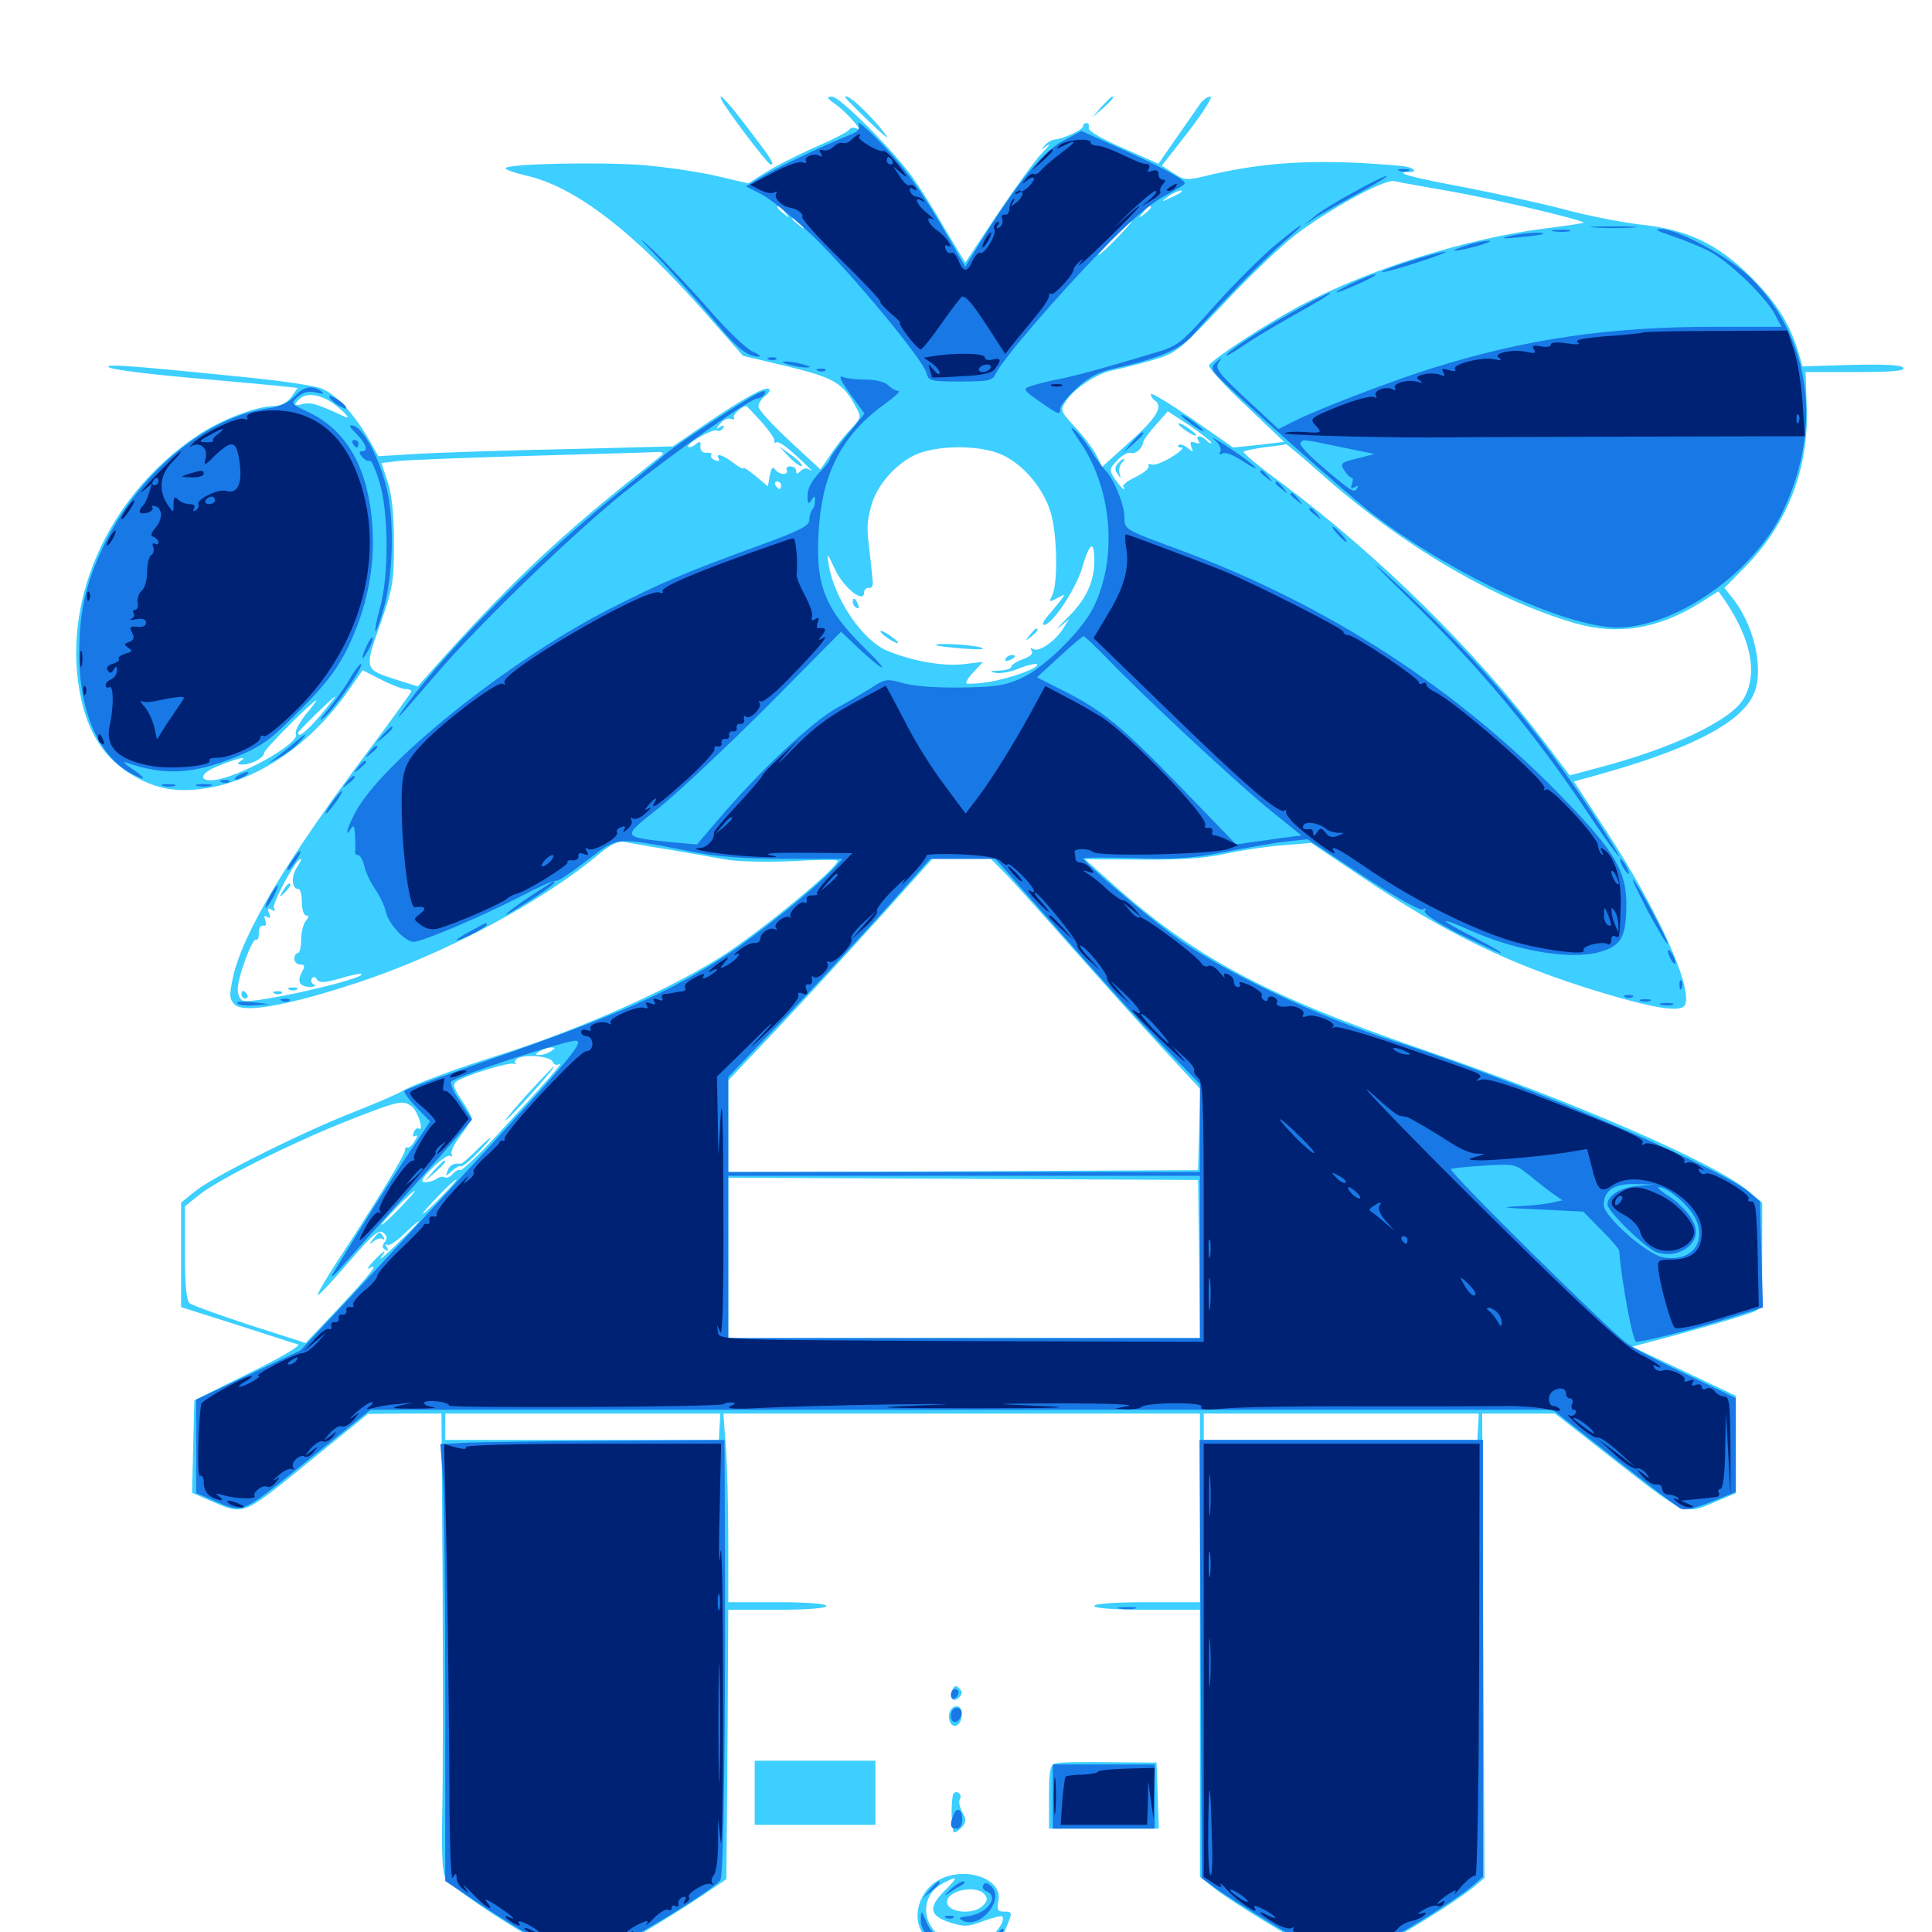 <svg xmlns="http://www.w3.org/2000/svg" viewBox="0 -1000 1000 1000">
	<path fill="#3ccfff" d="M373.438 -948.438C375.195 -944.141 397.461 -914.844 398.828 -914.844C401.172 -914.844 399.805 -916.992 386.133 -934.961C375.586 -948.633 371.484 -952.734 373.438 -948.438ZM432.617 -945.898C438.477 -941.797 448.242 -930.273 443.555 -933.398C442.188 -934.18 440.43 -933.984 439.648 -933.008C439.062 -931.836 431.055 -927.734 421.875 -923.828C412.695 -919.727 401.172 -913.867 396.289 -910.742L387.305 -905.078L370.508 -908.984C361.328 -911.133 343.75 -913.672 331.641 -914.648C307.812 -916.211 261.719 -915.234 261.719 -912.891C261.719 -912.109 266.406 -910.547 272.07 -909.18C297.656 -903.516 328.125 -880.078 366.211 -836.719L384.57 -815.82L407.617 -810.352C431.641 -804.492 436.523 -801.758 443.164 -789.062C445.898 -784.18 445.703 -783.594 440.039 -777.539C436.719 -774.219 432.031 -768.164 429.492 -764.062L424.609 -757.031L408.594 -771.875C399.609 -780.273 392.383 -788.086 392.578 -789.648C392.578 -791.211 394.141 -793.555 395.898 -794.922C397.852 -796.289 398.828 -798.047 398.047 -798.633C396.484 -800.391 383.984 -793.359 363.086 -779.102L348.242 -768.945L294.727 -767.578C265.234 -766.992 231.055 -765.82 218.555 -765.234L195.898 -763.867L190.625 -773.047C183.008 -786.133 173.828 -795.898 166.602 -798.828C163.281 -800.391 142.969 -803.32 121.68 -805.273C64.258 -811.133 53.32 -811.719 56.641 -809.766C58.203 -808.789 75.781 -806.445 95.703 -804.688C115.625 -802.93 136.914 -800.977 142.969 -800.391L154.102 -799.219L150.781 -794.531C148.828 -791.797 145.508 -790.039 142.188 -789.844C132.617 -789.844 114.062 -782.617 101.953 -774.414C55.078 -742.773 30.859 -687.109 42.188 -637.305C46.289 -619.531 54.688 -607.031 68.164 -599.023C81.055 -591.211 92.578 -589.453 108.984 -592.383C134.961 -597.266 160.352 -614.844 179.102 -640.82L187.695 -653.125L197.266 -648.242C202.539 -645.508 208.203 -643.359 209.961 -643.359C211.523 -643.359 212.891 -642.773 212.891 -642.188C212.891 -641.602 202.93 -627.734 190.625 -611.328C148.242 -554.883 125.195 -516.211 120.508 -493.75C118.555 -484.766 118.75 -482.812 121.484 -480.078C125.977 -475.391 148.828 -479.492 184.57 -491.211C229.883 -506.055 280.273 -533.008 310.156 -558.008C316.016 -562.891 320.117 -564.844 322.852 -564.258C325.195 -563.867 335.547 -561.914 345.703 -560.352C355.859 -558.594 369.531 -556.25 375.977 -555.078C382.617 -553.906 397.461 -553.711 410.742 -554.297C423.242 -555.078 433.594 -555.078 433.594 -554.492C433.594 -550.977 398.047 -521.484 376.953 -507.227C350.586 -489.453 298.828 -466.406 255.859 -453.125C236.133 -446.875 213.477 -438.477 208.008 -435.156C205.859 -433.789 194.922 -429.102 183.594 -424.609C156.055 -413.867 109.766 -390.625 100.977 -383.398L93.75 -377.539V-350.391V-323.438L122.656 -314.258C138.477 -309.18 152.734 -304.492 154.297 -304.102C155.859 -303.516 144.531 -296.875 128.906 -289.258L100.586 -275.195L100 -251.172L99.414 -227.344L108.789 -223.242C126.562 -215.625 125 -215.039 159.18 -242.773L190.43 -268.164L209.57 -268.359H228.516L229.102 -180.078C229.297 -131.445 229.297 -78.32 228.906 -61.914C228.516 -42.188 228.906 -30.859 230.469 -28.125C233.008 -23.242 265.625 -1.562 286.523 9.18C300.781 16.602 300.977 16.797 308.203 13.867C316.602 10.352 345.117 -6.641 363.281 -18.75L375.977 -27.344L376.562 -97.07L376.953 -166.797H402.344C417.969 -166.797 427.734 -167.578 427.734 -168.75C427.734 -169.922 417.969 -170.703 402.344 -170.703H376.953V-203.516C376.953 -221.484 376.367 -243.359 375.586 -252.344L374.414 -268.359H497.852H621.094V-219.531V-170.703H593.75C576.758 -170.703 566.406 -169.922 566.406 -168.75C566.406 -167.578 576.758 -166.797 593.75 -166.797H621.094V-97.656V-28.516L628.516 -22.656C637.5 -15.625 668.164 3.125 683.789 11.133L695.508 16.992L709.18 9.961C725.195 1.953 754.297 -16.211 762.5 -23.047L768.359 -27.93L767.773 -148.047L767.188 -268.359H786.133H804.883L837.5 -242.773C873.242 -215.039 871.484 -215.625 889.258 -223.242L898.438 -227.148V-252.344V-277.539L871.68 -290.234L844.727 -302.93L853.516 -305.273C873.242 -310.352 905.469 -319.727 908.789 -321.484C911.719 -323.047 912.109 -326.367 912.109 -350.391V-377.539L904.883 -383.594C887.305 -398.242 814.453 -429.883 737.305 -456.445C653.906 -485.156 617.188 -504.883 572.266 -545.703L561.523 -555.273L590.82 -555.078C611.914 -554.883 624.219 -555.859 634.766 -558.203C642.773 -559.961 656.055 -561.914 664.062 -562.5L678.711 -563.672L703.711 -546.875C748.242 -516.797 781.641 -500.586 828.711 -486.328C857.227 -477.734 870.703 -475.781 872.266 -480.078C875.977 -489.453 857.617 -529.688 831.25 -570.117L814.648 -595.508L823.828 -598.047C873.047 -611.523 899.609 -624.805 907.227 -639.648C913.281 -651.367 908.789 -674.414 897.656 -689.258L892.578 -695.703L903.906 -707.227C925.391 -729.297 936.328 -757.812 935.156 -789.258L934.57 -807.422H960.547C979.297 -807.422 986.133 -808.008 985.156 -809.57C984.375 -811.133 975.781 -811.523 958.398 -811.133L933.008 -810.352L930.664 -818.164C926.367 -832.422 919.531 -843.359 906.445 -856.445C889.258 -873.633 873.438 -881.25 849.023 -883.789C839.062 -884.961 821.094 -888.477 808.984 -891.797C796.875 -894.922 773.828 -900 757.617 -903.125C730.469 -908.203 720.508 -910.938 729.492 -910.938C734.375 -910.938 731.445 -913.477 725.977 -914.062C684.766 -917.773 657.422 -916.602 627.539 -909.766C614.062 -906.445 613.477 -906.445 607.422 -910.352L601.367 -914.258L615.234 -932.031C622.852 -941.992 627.93 -950 626.562 -950C625 -950 622.852 -948.438 621.484 -946.68C620.117 -944.727 614.648 -936.914 609.375 -929.297L599.609 -915.234L581.055 -923.438C569.531 -928.516 562.891 -932.422 563.477 -933.984C563.867 -935.156 563.477 -936.328 562.5 -936.328C561.328 -936.328 560.547 -935.547 560.547 -934.57C560.547 -932.812 550 -927.93 545.508 -927.734C544.141 -927.539 541.992 -926.172 540.625 -924.609C538.477 -922.266 538.672 -922.266 541.992 -924.609C544.141 -926.172 542.969 -924.414 539.258 -920.703C535.742 -916.992 525.391 -902.734 516.211 -889.062L499.609 -864.062L489.258 -881.25C483.789 -890.82 476.367 -902.539 473.047 -907.227C463.281 -921.289 434.766 -950 430.664 -950C427.539 -950 427.93 -949.219 432.617 -945.898ZM311.133 -911.523C314.453 -911.914 311.719 -912.305 304.688 -912.305C297.656 -912.305 294.922 -911.914 298.438 -911.523C301.758 -911.133 307.617 -911.133 311.133 -911.523ZM670.508 -911.523C671.68 -912.109 670.312 -912.5 666.992 -912.5C663.867 -912.5 662.695 -912.109 664.648 -911.523C666.406 -911.133 669.141 -911.133 670.508 -911.523ZM288.086 -908.984C287.5 -910.156 286.133 -910.938 284.961 -910.938C282.227 -910.938 282.812 -909.57 286.328 -908.203C287.891 -907.617 288.672 -907.812 288.086 -908.984ZM749.609 -901.172C770.508 -897.656 817.969 -886.523 819.727 -884.766C820.117 -884.57 811.328 -883.203 800.391 -881.836C759.375 -876.758 707.812 -860.547 671.875 -841.211C655.273 -832.227 627.734 -814.258 625.781 -810.938C625.195 -809.961 633.594 -800.586 644.727 -790.234L664.648 -771.289L651.562 -769.727L638.281 -768.359L616.992 -783.203C605.273 -791.211 595.703 -797.07 595.703 -795.898C595.703 -794.922 596.68 -793.359 597.656 -792.773C602.344 -789.844 598.633 -783.594 584.961 -771.484L570.508 -758.398L567.383 -764.648C565.625 -767.969 560.547 -774.609 556.25 -779.102C548.828 -787.305 548.633 -787.695 551.758 -792.383C556.055 -799.023 567.969 -806.836 576.172 -808.398C579.883 -809.18 588.867 -811.328 596.094 -813.477C608.789 -817.188 609.766 -817.969 632.812 -842.188C645.703 -856.055 662.305 -872.07 669.922 -877.93C687.109 -891.211 716.406 -907.422 721.68 -906.25C723.828 -905.664 736.328 -903.516 749.609 -901.172ZM611.133 -900.391C610.742 -900 608.203 -898.633 605.469 -897.461C600.781 -895.312 600.781 -895.312 604.297 -898.047C607.422 -900.586 613.867 -902.734 611.133 -900.391ZM406.445 -890.039C408.984 -886.914 408.789 -886.719 405.859 -889.258C402.539 -891.797 401.562 -893.359 403.125 -893.359C403.516 -893.359 405.078 -891.797 406.445 -890.039ZM595.703 -892.578C595.703 -892.188 594.141 -890.625 592.383 -889.258C589.258 -886.719 589.062 -886.914 591.602 -890.039C594.141 -893.164 595.703 -894.141 595.703 -892.578ZM414.258 -884.18C416.797 -881.055 416.602 -880.859 413.672 -883.398C411.719 -884.766 410.156 -886.328 410.156 -886.719C410.156 -888.281 411.719 -887.305 414.258 -884.18ZM578.125 -876.758C573.438 -871.875 569.141 -867.969 568.555 -867.969C567.969 -867.969 571.484 -871.875 576.172 -876.758C580.859 -881.641 585.156 -885.547 585.742 -885.547C586.328 -885.547 582.812 -881.641 578.125 -876.758ZM169.727 -792.969C174.609 -790.234 183.203 -782.227 178.711 -784.18C164.453 -790.82 160.938 -791.992 156.641 -790.82C152.344 -789.844 151.953 -790.039 154.102 -792.578C157.422 -796.484 162.695 -796.484 169.727 -792.969ZM394.141 -781.641C398.047 -777.148 401.172 -772.852 400.781 -771.875C400.586 -770.898 400.977 -770.508 401.953 -771.094C402.93 -771.68 408.008 -768.164 413.281 -763.086C418.555 -758.203 421.484 -755.273 419.727 -756.445C417.578 -758.008 416.016 -757.812 414.453 -756.25C412.695 -754.492 412.109 -754.492 412.109 -756.25C412.109 -757.617 410.742 -758.594 408.984 -758.594C407.422 -758.594 406.641 -757.812 407.227 -756.641C407.812 -755.664 407.031 -754.688 405.469 -754.688C403.906 -754.688 401.953 -755.859 400.977 -757.227C400 -758.789 399.219 -757.617 398.438 -753.906L397.461 -748.242L391.211 -753.516C387.695 -756.445 384.766 -758.398 384.766 -757.617C384.766 -757.031 382.422 -758.203 379.688 -760.352C374.219 -764.648 369.922 -765.82 372.07 -762.5C372.656 -761.328 371.875 -761.133 370.312 -761.719C368.555 -762.305 367.578 -763.672 368.164 -764.453C368.75 -765.234 367.578 -765.82 365.625 -765.625C363.477 -765.625 362.5 -766.797 362.5 -768.945C362.891 -771.68 362.305 -771.875 360.156 -770.117C358.594 -768.75 356.836 -768.164 356.25 -768.75C354.883 -770.312 369.141 -778.32 371.094 -777.148C372.07 -776.562 373.438 -777.148 374.219 -778.32C375.195 -779.883 374.805 -780.078 372.852 -779.102C370.508 -777.539 370.508 -777.93 372.852 -780.859C374.414 -782.617 376.758 -783.789 378.32 -783.203C379.883 -782.617 380.469 -782.812 379.883 -783.789C379.102 -785.352 383.594 -789.453 386.328 -789.844C386.523 -789.844 390.039 -786.133 394.141 -781.641ZM626.953 -770.898C626.953 -770.117 625.977 -770.508 624.609 -771.875C621.68 -774.805 618.555 -775 620.312 -771.875C621.289 -770.508 620.703 -770.117 618.555 -770.898C616.211 -771.68 615.82 -771.289 616.602 -768.75C617.773 -765.82 617.578 -765.82 614.648 -768.164C612.695 -769.727 610.742 -770.312 609.961 -769.531C609.375 -768.945 609.961 -768.359 611.523 -768.359C613.086 -768.359 610.742 -766.016 606.445 -763.477C602.148 -760.742 597.461 -758.984 596.094 -759.57C594.727 -760.156 593.945 -759.766 594.531 -758.789C595.117 -757.812 592.188 -755.273 587.891 -753.125C583.594 -751.172 580.664 -748.828 581.445 -748.047C582.031 -747.461 582.227 -746.875 581.641 -746.875C581.055 -746.875 579.102 -749.219 577.148 -751.953C574.023 -756.836 574.023 -757.227 578.32 -761.719C580.859 -764.453 583.984 -766.016 585.156 -765.625C587.695 -764.648 591.211 -767.773 591.797 -771.289C591.992 -772.461 594.922 -776.367 598.438 -780.273L604.492 -787.109L615.82 -779.688C621.875 -775.586 626.953 -771.484 626.953 -770.898ZM683.008 -755.469C725.391 -717.773 772.656 -689.844 815.43 -677.344C837.305 -671.094 858.203 -674.414 879.883 -687.891L889.453 -693.945L893.164 -688.672C906.641 -668.555 909.961 -650.586 902.344 -638.086C895.703 -627.148 866.406 -613.086 829.883 -603.32L812.5 -598.633L800.391 -614.648C764.062 -662.891 714.062 -712.109 663.086 -750.195C651.758 -758.398 643.164 -765.625 643.75 -766.211C644.336 -766.797 649.414 -767.773 654.883 -768.555C660.547 -769.141 665.43 -769.922 665.625 -770.117C666.016 -770.117 673.828 -763.672 683.008 -755.469ZM518.555 -764.648C529.883 -759.57 540.234 -747.07 543.945 -734.375C547.266 -722.852 547.656 -697.852 544.531 -691.602C542.773 -688.281 543.164 -688.281 547.266 -690.43C551.562 -692.773 551.562 -692.578 548.828 -689.062C547.266 -687.109 544.336 -683.398 542.188 -681.055C540.039 -678.516 539.258 -676.562 540.43 -676.562C544.531 -676.562 557.031 -695.312 560.156 -706.25C564.062 -719.531 566.406 -720.703 566.406 -709.766C566.406 -698.633 561.914 -689.258 552.148 -679.883C547.656 -675.391 545.898 -673.438 548.633 -675.586L553.32 -679.492L550 -674.219C545.703 -667.773 537.695 -662.305 534.766 -664.062C533.398 -664.844 533.203 -664.648 533.984 -663.086C534.961 -661.719 533.203 -660.156 529.492 -658.789C526.172 -657.617 523.438 -655.859 523.438 -654.883C523.438 -653.906 520.508 -652.93 517.188 -652.93C512.305 -652.734 511.914 -652.344 515.234 -651.758C517.773 -651.172 523.438 -652.344 527.734 -654.102C532.031 -655.859 536.133 -656.641 536.719 -656.25C538.477 -654.492 523.633 -649.023 512.109 -647.07C506.055 -646.094 500.781 -645.898 500.195 -646.289C499.805 -646.875 501.367 -649.609 504.102 -652.344L508.789 -657.422L499.023 -656.25C488.867 -654.883 471.875 -657.812 458.984 -663.281C446.289 -668.75 431.836 -690.039 428.906 -707.812C427.93 -714.258 427.93 -714.258 432.227 -705.273C436.719 -695.703 447.266 -687.305 447.266 -693.359C447.266 -694.922 448.438 -695.898 449.805 -695.703C451.172 -695.312 451.953 -696.875 451.758 -699.023C451.562 -701.172 450.781 -707.812 450.195 -713.672C448.438 -727.734 448.633 -729.297 450.977 -738.281C453.711 -748.438 462.891 -759.18 473.047 -764.258C483.984 -769.727 507.227 -769.922 518.555 -764.648ZM342.773 -764.648C341.602 -763.672 333.398 -757.031 324.219 -749.805C286.719 -719.727 260.352 -694.336 223.828 -653.32L216.211 -644.727L206.25 -647.852C188.281 -653.516 188.477 -653.125 196.68 -676.562C203.32 -695.312 203.906 -698.828 203.906 -718.555C203.906 -733.203 202.93 -743.359 200.781 -750.195L197.461 -760.352L205.664 -761.328C210.156 -761.914 241.211 -763.086 274.414 -764.062C307.812 -765.039 337.109 -765.82 339.844 -766.016C342.578 -766.211 343.75 -765.625 342.773 -764.648ZM404.297 -748.828C404.297 -747.852 403.906 -746.875 403.516 -746.875C402.93 -746.875 401.953 -747.852 401.367 -748.828C400.781 -750 401.172 -750.781 402.148 -750.781C403.32 -750.781 404.297 -750 404.297 -748.828ZM477.93 -654.102C474.219 -653.32 469.922 -654.297 465.234 -657.031C460.156 -660.156 458.984 -660.352 460.938 -658.008C462.305 -656.25 465.43 -653.906 467.578 -652.734C473.047 -649.805 486.523 -647.266 485.156 -649.414C484.57 -650.391 482.227 -651.172 479.883 -651.367C475.781 -651.367 475.781 -651.562 479.492 -653.32C482.617 -654.883 482.422 -654.883 477.93 -654.102ZM500 -652.148C502.734 -655.273 501.953 -656.25 499.023 -653.32C497.852 -652.344 494.922 -651.172 492.188 -650.586L487.305 -649.805L492.383 -649.414C495.312 -649.414 498.633 -650.586 500 -652.148ZM165.82 -629.688C158.594 -621.289 154.297 -617.773 154.297 -620.703C154.297 -621.68 172.461 -639.258 173.438 -639.453C173.828 -639.453 170.312 -635.156 165.82 -629.688ZM158.008 -629.883C154.688 -625.586 152.539 -621.289 153.125 -620.117C155.664 -616.016 128.711 -600.195 113.477 -596.68C103.32 -594.531 102.148 -599.023 111.914 -603.125C121.875 -607.227 128.516 -608.984 125 -606.445C122.461 -604.688 122.656 -604.297 125.586 -604.297C130.273 -604.297 136.719 -607.812 136.719 -610.352C136.719 -612.109 161.719 -637.109 163.672 -637.5C164.062 -637.5 161.523 -633.984 158.008 -629.883ZM99.219 -595.117C102.148 -595.508 99.609 -595.898 93.75 -595.898C87.891 -595.898 85.352 -595.508 88.477 -595.117C91.406 -594.727 96.094 -594.727 99.219 -595.117ZM153.516 -550.781C150.586 -546.094 150.977 -539.844 154.492 -539.844C155.469 -539.844 156.25 -536.719 156.25 -533.008C156.25 -529.297 157.227 -526.172 158.398 -526.172C159.961 -526.172 159.961 -525.391 158.203 -523.242C157.031 -521.68 155.859 -517.383 155.859 -513.477C155.859 -509.766 155.078 -506.641 154.102 -506.641C153.125 -506.641 152.344 -505.273 152.344 -503.711C152.344 -502.148 153.711 -500.781 155.273 -500.781C157.812 -500.781 158.008 -500 156.25 -496.875C153.516 -491.797 155.273 -489.062 160.742 -489.258C163.086 -489.258 163.867 -489.844 162.5 -490.43C161.328 -490.82 160.742 -492.188 161.328 -493.359C162.109 -494.727 163.086 -494.531 164.062 -492.969C165.234 -491.211 167.969 -491.211 175.977 -493.555C181.641 -495.312 186.719 -496.289 187.109 -495.898C189.648 -493.359 130.859 -480.078 125.781 -482.031C124.219 -482.617 123.047 -485.352 123.047 -487.891C123.047 -494.336 130.664 -514.844 132.617 -513.672C133.398 -513.086 133.984 -514.648 133.984 -516.992C133.789 -519.336 134.766 -521.094 136.133 -520.898C137.695 -520.508 138.086 -521.68 137.305 -523.633C136.523 -525.781 136.719 -526.367 138.281 -525.391C139.844 -524.414 140.234 -525.195 139.258 -527.344C138.281 -529.883 138.672 -530.273 140.625 -529.102C142.383 -528.125 142.773 -528.32 141.797 -529.883C140.43 -531.836 153.125 -555.469 155.664 -555.469C156.25 -555.469 155.273 -553.32 153.516 -550.781ZM521.875 -546.289C526.758 -541.016 542.188 -524.023 555.859 -508.398C569.727 -492.773 590.039 -470.117 601.172 -458.008L621.289 -436.328L620.703 -415.234L620.117 -394.336L498.633 -393.75L376.953 -393.359V-416.992V-440.82L401.953 -467.188C415.625 -481.641 439.258 -507.422 454.688 -524.414L482.617 -555.469H497.852H512.891ZM285.156 -455.859C283.594 -454.883 280.859 -453.906 279.297 -453.906C276.758 -453.906 276.758 -454.102 279.297 -455.859C280.859 -456.836 283.594 -457.812 285.156 -457.812C287.695 -457.812 287.695 -457.617 285.156 -455.859ZM286.133 -450.391C286.719 -448.828 288.086 -448.438 289.453 -449.219C292.383 -450.977 283.984 -441.406 258.203 -413.477C248.047 -402.344 239.062 -393.945 238.281 -394.336C237.5 -394.922 235.742 -393.945 234.375 -392.383C233.008 -390.82 231.25 -390.039 230.078 -390.625C229.102 -391.211 227.344 -390.82 225.977 -389.844C224.609 -388.867 222.07 -388.086 220.117 -388.086C217.383 -388.086 218.164 -389.844 223.828 -395.508C227.93 -399.609 232.031 -402.344 233.008 -401.758C234.18 -401.172 234.375 -401.367 233.789 -402.539C233.008 -403.711 235.156 -408.008 238.281 -412.109C241.406 -416.211 244.141 -420.312 244.141 -421.289C244.141 -422.07 241.797 -426.367 238.867 -430.664C234.57 -437.305 234.18 -438.867 236.523 -440.43C241.406 -443.555 262.891 -450.195 265.82 -449.414C267.383 -449.023 267.773 -449.023 266.797 -449.609C266.016 -450 266.406 -451.172 267.773 -452.148C271.875 -454.492 284.961 -453.32 286.133 -450.391ZM213.477 -426.953C216.406 -424.414 219.531 -414.258 216.797 -415.82C215.82 -416.406 214.648 -415.43 214.062 -413.672C213.477 -411.914 213.672 -411.328 215.039 -412.109C216.211 -412.695 216.016 -411.523 214.648 -409.375C213.281 -407.031 211.523 -405.664 210.938 -406.055C210.156 -406.445 209.57 -405.859 209.57 -404.492C209.57 -402.148 194.141 -376.758 174.414 -346.875C168.555 -337.891 164.062 -330.078 164.453 -329.688C165.039 -329.297 172.07 -336.914 180.469 -346.68C192.969 -361.133 196.094 -363.867 198.438 -361.914C200.391 -360.352 200.586 -358.984 199.219 -357.227C197.656 -355.273 197.656 -354.297 199.414 -353.125C200.977 -352.148 201.367 -352.539 200.195 -354.492C199.219 -356.055 199.414 -356.641 200.195 -355.664C201.172 -354.883 205.273 -357.422 209.375 -361.523C213.477 -365.43 216.797 -368.359 216.797 -367.773C216.797 -367.383 211.719 -362.109 205.664 -356.25C199.609 -350.391 195.703 -347.07 197.07 -349.023C200.977 -354.102 198.633 -352.93 193.164 -347.07C190.625 -344.336 189.648 -342.578 191.211 -343.555C196.484 -346.68 192.188 -341.016 175.391 -323.047L158.203 -304.883L129.492 -314.062C113.477 -319.336 99.414 -324.414 98.242 -325.391C96.484 -326.758 95.703 -334.57 95.703 -351.367V-375.586L102.734 -381.25C112.305 -389.258 152.539 -409.18 181.445 -420.508C207.031 -430.469 208.789 -430.859 213.477 -426.953ZM620.703 -348.438L621.094 -307.422H499.023H376.953V-349.023V-390.43L498.438 -389.844L620.117 -389.258ZM228.516 -380.664C223.828 -375.781 219.531 -371.875 218.945 -371.875C218.359 -371.875 221.875 -375.781 226.562 -380.664C231.25 -385.547 235.547 -389.453 236.133 -389.453C236.719 -389.453 233.203 -385.547 228.516 -380.664ZM207.031 -374.805C202.344 -369.922 198.047 -366.016 197.461 -366.016C196.875 -366.016 200.391 -369.922 205.078 -374.805C209.766 -379.688 214.062 -383.594 214.648 -383.594C215.234 -383.594 211.719 -379.688 207.031 -374.805ZM372.461 -261.523L372.07 -254.688H301.367H230.469V-261.523V-268.359H301.562H372.852ZM765.039 -261.523L764.648 -254.688H693.945H623.047V-261.523V-268.359H694.141H765.43ZM408.594 -763.281C411.523 -760.352 414.453 -758.203 415.039 -758.789C415.43 -759.375 413.086 -761.914 409.57 -764.453L403.32 -768.945ZM610.156 -780.273C611.523 -778.125 619.141 -773.438 619.141 -774.805C619.141 -775.391 616.797 -777.148 614.062 -779.102C611.133 -780.859 609.57 -781.445 610.156 -780.273ZM578.516 -759.961C576.953 -758.203 576.953 -756.641 578.516 -754.688C580.078 -752.148 580.273 -752.344 579.492 -754.883C578.906 -756.641 579.492 -759.18 580.664 -760.352C581.836 -761.523 582.227 -762.5 581.641 -762.5C581.055 -762.5 579.688 -761.328 578.516 -759.961ZM441.406 -688.477C441.406 -687.305 442.188 -685.938 443.359 -685.352C444.531 -684.766 444.727 -685.547 444.141 -687.109C442.773 -690.625 441.406 -691.211 441.406 -688.477ZM455.859 -672.852C457.227 -670.703 464.844 -666.016 464.844 -667.383C464.844 -667.969 462.5 -669.727 459.766 -671.68C456.836 -673.438 455.273 -674.023 455.859 -672.852ZM533.008 -671.289C530.469 -668.164 530.664 -667.969 533.789 -670.508C536.914 -673.047 537.891 -674.609 536.328 -674.609C535.938 -674.609 534.375 -673.047 533.008 -671.289ZM484.57 -666.016C484.961 -665.625 491.602 -664.844 499.023 -664.258C507.031 -663.672 510.742 -663.867 507.812 -664.844C502.93 -666.406 483.008 -667.383 484.57 -666.016ZM520.508 -658.984C519.922 -657.812 520.703 -657.617 522.266 -658.203C525.781 -659.57 526.367 -660.938 523.633 -660.938C522.461 -660.938 521.094 -660.156 520.508 -658.984ZM146.68 -539.258C144.141 -535.156 144.336 -535.156 147.656 -538.281C149.609 -540.234 150.781 -542.188 150.195 -542.578C149.609 -543.164 148.047 -541.602 146.68 -539.258ZM150 -487.695C148.438 -488.281 149.023 -488.867 151.172 -488.867C153.32 -489.062 154.492 -488.477 153.711 -487.891C153.125 -487.305 151.367 -487.109 150 -487.695ZM125 -485.156C125 -484.18 125.977 -483.203 127.148 -483.203C128.125 -483.203 128.516 -484.18 127.93 -485.156C127.344 -486.328 126.367 -487.109 125.781 -487.109C125.391 -487.109 125 -486.328 125 -485.156ZM142.188 -485.742C140.625 -486.328 141.211 -486.914 143.359 -486.914C145.508 -487.109 146.68 -486.523 145.898 -485.938C145.312 -485.352 143.555 -485.156 142.188 -485.742ZM271.484 -432.031C263.477 -423.047 259.57 -417.969 262.5 -420.703C268.555 -426.172 287.891 -448.047 286.719 -448.047C286.328 -448.047 279.492 -440.82 271.484 -432.031ZM246.094 -404.102C242.578 -400.586 239.062 -397.461 238.477 -397.656C234.766 -398.047 232.617 -396.875 231.641 -393.945C230.469 -390.82 230.469 -390.82 233.984 -393.945C235.938 -395.703 238.086 -396.875 238.477 -396.289C239.062 -395.898 242.969 -398.828 247.07 -403.125C251.367 -407.422 254.297 -410.938 253.711 -410.938C253.125 -410.938 249.805 -407.812 246.094 -404.102ZM224.414 -393.945L219.727 -388.477L225.195 -393.164C230.078 -397.656 231.445 -399.219 229.883 -399.219C229.492 -399.219 227.148 -396.875 224.414 -393.945ZM193.164 -358.789C190.82 -355.664 190.82 -355.469 193.555 -357.617C195.312 -358.984 197.461 -359.375 198.242 -358.594C199.219 -357.812 199.219 -358.398 198.438 -359.766C196.68 -362.891 196.289 -362.695 193.164 -358.789ZM437.5 -949.609C437.5 -949.219 442.969 -943.75 449.609 -937.305C456.25 -930.859 460.547 -927.344 458.984 -929.492C452.148 -939.258 437.5 -952.93 437.5 -949.609ZM570.117 -944.727L565.43 -939.258L570.898 -943.945C575.781 -948.438 577.148 -950 575.586 -950C575.195 -950 572.852 -947.656 570.117 -944.727ZM492.969 -125C491.406 -120.703 493.555 -118.555 496.484 -121.484C498.242 -123.242 498.242 -124.414 496.484 -126.172C494.727 -127.93 493.945 -127.539 492.969 -125ZM492.383 -115.43C489.844 -112.109 491.602 -105.664 494.922 -106.836C497.852 -107.812 498.828 -114.062 496.68 -116.211C495.508 -117.383 493.945 -116.992 492.383 -115.43ZM390.625 -72.07V-55.469H421.875H453.125V-72.07V-88.672H421.875H390.625ZM546.484 -87.305C543.555 -86.523 542.969 -83.984 542.969 -69.922V-53.516H571.289H599.805L599.219 -70.703L598.633 -87.695L574.219 -87.891C560.742 -88.086 548.242 -87.891 546.484 -87.305ZM493.555 -71.68C491.992 -68.555 492.383 -51.562 493.945 -51.562C494.922 -51.562 496.68 -52.93 498.047 -54.492C500.195 -57.031 500.195 -58.398 498.047 -62.109C496.68 -64.648 496.094 -67.773 496.875 -68.75C497.461 -69.922 497.266 -71.289 496.289 -71.875C495.312 -72.656 494.141 -72.461 493.555 -71.68ZM485.938 -26.953C475.781 -21.484 471.68 -7.617 477.734 0.781C487.695 15.234 514.258 13.672 520.508 -1.562C524.219 -10.352 524.219 -10.547 519.531 -10.547C516.406 -10.547 515.82 -11.523 516.797 -16.211C519.141 -27.539 499.609 -34.375 485.938 -26.953ZM488.867 -21.289C480.273 -12.695 481.055 -8.398 491.797 -4.883C499.219 -2.539 501.172 -2.734 508.984 -5.664C513.867 -7.422 518.359 -8.594 518.75 -8.008C520.508 -6.25 515.82 0.977 511.523 3.32C505.859 6.25 487.5 3.906 483.789 -0.391C476.562 -8.594 478.32 -19.922 487.695 -25C496.094 -29.492 496.289 -28.711 488.867 -21.289ZM509.57 -19.531C511.328 -17.383 511.133 -16.016 508.789 -13.672C503.711 -8.594 490.234 -9.961 490.234 -15.625C490.234 -21.484 505.273 -24.609 509.57 -19.531Z"/>
	<path fill="#1878e5" d="M444.336 -935.938C445.312 -933.398 444.141 -931.836 440.039 -930.273C423.438 -923.438 402.344 -913.281 394.727 -908.789L386.133 -903.516L394.531 -899.219C399.023 -896.875 411.133 -886.914 421.484 -877.148C441.602 -857.422 477.734 -813.867 479.492 -807.031C480.664 -802.734 481.641 -802.539 497.07 -802.539C511.914 -802.539 513.672 -802.93 515.43 -806.641C518.555 -813.477 546.484 -846.094 569.922 -870.117C584.57 -885.352 595.508 -894.727 602.539 -898.438C608.398 -901.562 613.281 -904.492 613.281 -905.078C613.281 -907.031 600.977 -913.672 580.078 -923.047L559.766 -932.227L550 -926.953C539.648 -921.289 527.148 -906.055 508.984 -877.148L499.609 -861.914L491.406 -876.172C477.93 -900 468.359 -913.281 455.469 -926.562C448.633 -933.594 443.75 -937.695 444.336 -935.938ZM724.219 -911.523C722.852 -912.109 723.828 -912.5 726.562 -912.5C729.297 -912.5 730.273 -912.109 729.102 -911.523C727.734 -911.133 725.391 -911.133 724.219 -911.523ZM700.781 -900.586C692.383 -896.094 683.203 -890.43 680.273 -887.891L674.805 -883.398L681.055 -887.5C684.375 -889.648 694.531 -895.312 703.516 -900.195C712.5 -905.078 718.945 -908.984 717.773 -908.984C716.797 -908.984 708.984 -905.273 700.781 -900.586ZM659.961 -873.047C653.125 -867.383 639.062 -853.32 628.906 -841.992C611.133 -822.07 609.766 -820.898 597.656 -817.383C573.242 -809.961 557.617 -805.664 547.852 -803.711C542.578 -802.734 536.133 -800.977 533.594 -800.195C529.297 -798.633 529.492 -798.242 538.086 -792.188C548.242 -785.156 548.828 -784.961 548.828 -788.672C548.828 -790.039 552.539 -794.727 557.227 -799.023C563.281 -804.688 568.75 -807.617 576.367 -809.18C600.195 -814.648 610.938 -819.141 617.383 -826.562C629.688 -840.82 653.516 -865.234 664.062 -874.414C678.711 -886.914 675.586 -886.133 659.961 -873.047ZM825.781 -882.227C820.117 -882.617 824.219 -882.812 834.961 -882.812C845.703 -882.812 850.391 -882.617 845.312 -882.227C840.234 -881.836 831.445 -881.836 825.781 -882.227ZM343.359 -863.672C353.125 -853.125 365.625 -839.062 371.094 -832.422C381.25 -819.922 387.305 -815.234 392.578 -815.43C394.141 -815.43 392.969 -816.602 389.648 -817.969C386.523 -819.336 376.562 -828.711 367.773 -838.867C358.984 -849.023 345.898 -862.891 338.672 -869.922C328.516 -879.492 329.688 -877.93 343.359 -863.672ZM804.297 -880.273C801.758 -880.664 803.32 -881.055 807.617 -881.055C811.914 -881.25 813.867 -880.859 812.109 -880.273C810.156 -879.883 806.641 -879.883 804.297 -880.273ZM865.234 -877.93C871.094 -875.977 879.883 -872.461 884.766 -869.922C894.727 -864.844 914.062 -846.289 918.75 -837.109L922.07 -830.859H887.305C833.203 -830.859 789.844 -824.609 741.797 -809.57C720.508 -802.93 682.227 -788.281 669.922 -782.031L661.719 -777.93L649.805 -789.062C629.883 -807.422 628.32 -809.375 631.25 -813.086C632.812 -815.234 632.422 -815.234 629.688 -812.695C625.977 -809.18 626.172 -808.789 639.648 -796.289C657.227 -779.883 695.703 -745.898 707.031 -736.719C743.75 -707.422 800.195 -679.492 831.25 -675.586C861.328 -671.484 906.445 -700.977 922.852 -735.352C943.555 -779.102 937.305 -825 906.25 -856.055C895.703 -866.602 868.164 -881.641 859.57 -881.445C856.055 -881.445 857.617 -880.469 865.234 -877.93ZM694.141 -768.555L711.523 -765.039L702.539 -762.695C694.141 -760.742 693.555 -760.156 695.703 -756.641C697.07 -754.492 698.828 -752.734 699.609 -752.734C700.391 -752.734 700.391 -751.367 699.805 -749.414C698.828 -747.07 699.219 -746.68 701.172 -747.852C702.93 -748.828 703.32 -748.633 702.344 -747.07C700.781 -744.727 699.414 -745.508 682.227 -760.352C676.562 -765.234 672.461 -769.922 673.047 -770.703C674.414 -772.656 673.828 -772.852 694.141 -768.555ZM780.273 -877.539C786.328 -879.297 800.195 -880.273 798.633 -878.906C798.242 -878.516 792.578 -877.734 786.133 -877.148C778.516 -876.367 776.367 -876.562 780.273 -877.539ZM758.789 -872.852C748.242 -869.531 752.344 -869.336 764.648 -872.656C770.117 -874.219 772.656 -875.391 770.508 -875.391C768.359 -875.391 763.086 -874.414 758.789 -872.852ZM729.883 -864.844C721.289 -862.109 714.844 -859.57 715.234 -859.18C715.625 -858.789 723.828 -860.938 733.398 -864.062C743.164 -867.188 749.609 -869.727 748.047 -869.727C746.484 -869.727 738.281 -867.578 729.883 -864.844ZM700.195 -853.516C687.305 -847.266 689.844 -847.07 703.32 -853.125C709.18 -855.859 713.086 -858.008 711.914 -858.008C710.938 -858.203 705.664 -856.055 700.195 -853.516ZM669.727 -838.867C652.148 -829.102 634.766 -817.773 634.766 -816.016C634.766 -815.43 638.867 -817.969 644.141 -821.484C649.219 -825 661.719 -832.422 671.875 -838.086C682.031 -843.75 689.648 -848.438 688.477 -848.438C687.5 -848.438 678.906 -844.141 669.727 -838.867ZM398.047 -813.867C396.484 -814.453 397.07 -815.039 399.219 -815.039C401.367 -815.234 402.539 -814.648 401.758 -814.062C401.172 -813.477 399.414 -813.281 398.047 -813.867ZM408.203 -811.328C410.938 -810.547 414.844 -809.766 416.992 -809.766C420.117 -809.766 419.922 -810.156 416.016 -811.328C413.281 -812.109 409.375 -812.891 407.227 -812.891C404.102 -812.891 404.297 -812.5 408.203 -811.328ZM423.438 -808.008C421.875 -808.594 422.461 -809.18 424.609 -809.18C426.758 -809.375 427.93 -808.789 427.148 -808.203C426.562 -807.617 424.805 -807.422 423.438 -808.008ZM440.039 -796.094L447.461 -785.938L438.672 -775C433.789 -768.945 429.688 -763.477 429.688 -762.695C429.688 -761.719 427.148 -758.398 423.828 -755.078C420.117 -751.172 417.969 -746.875 417.969 -743.555C417.969 -739.258 418.359 -738.672 419.922 -741.016C421.484 -743.555 421.875 -743.555 421.875 -740.82C421.875 -739.062 421.289 -737.109 420.508 -736.328C419.727 -735.547 418.945 -733.203 418.945 -731.055C418.945 -727.734 414.258 -725.391 390.625 -716.797C354.688 -703.711 341.992 -698.242 315.82 -684.961C263.281 -658.203 196.875 -604.883 183.594 -578.906C179.492 -571.094 178.32 -565.82 181.641 -571.094C183.008 -573.242 183.594 -572.461 183.789 -567.188C183.984 -563.477 183.984 -559.766 183.789 -558.984C183.789 -558.008 184.375 -557.422 185.352 -557.422C186.328 -557.422 187.695 -555.078 188.477 -552.148C189.062 -549.023 191.602 -543.555 194.141 -539.844C196.68 -536.133 199.219 -530.664 199.805 -527.734C201.367 -521.484 209.766 -512.5 214.062 -512.5C218.359 -512.5 248.438 -525.195 268.555 -535.547C278.32 -540.625 286.914 -544.531 287.891 -544.141C288.867 -543.75 296.094 -548.633 303.906 -554.688C320.312 -567.188 317.969 -566.992 358.008 -559.18C371.68 -556.445 385.742 -555.469 406.641 -555.469H436.133L431.445 -550.391C422.266 -540.43 391.406 -515.625 375.781 -505.469C345.508 -485.938 320.117 -474.805 254.102 -451.758C230.078 -443.359 209.961 -436.133 209.375 -435.352C208.789 -434.766 211.523 -431.055 215.43 -426.953L222.656 -419.531L211.914 -403.516C202.734 -390.039 182.617 -358.008 172.266 -340.625C170.703 -337.891 173.242 -340.039 177.93 -345.508C182.617 -350.781 193.555 -363.086 202.148 -372.656C210.742 -382.227 223.828 -396.875 231.055 -405.273L244.336 -420.508L238.281 -429.688C234.766 -434.57 232.812 -439.258 233.594 -440.234C237.109 -443.359 293.945 -461.914 298.242 -461.328C302.148 -460.742 295.898 -453.125 254.688 -408.008C228.125 -379.102 194.922 -343.164 180.859 -328.125L155.469 -300.977L128.516 -288.281L101.562 -275.586V-251.367V-227.148L109.961 -223.633C126.367 -216.602 123.633 -215.43 158.984 -243.945L191.797 -270.312H497.852H803.711L834.961 -245.703C852.148 -232.227 867.773 -220.312 869.531 -219.336C871.875 -217.969 876.758 -219.141 885.742 -222.656L898.438 -227.734V-252.148V-276.367L874.023 -288.086C860.547 -294.336 846.289 -301.758 842.383 -304.492C834.18 -309.961 749.609 -393.555 750.977 -394.922C751.367 -395.312 758.984 -396.094 767.969 -396.68C784.18 -397.656 784.18 -397.656 792.188 -391.211C796.68 -387.5 802.148 -383.203 804.492 -381.641L808.789 -378.711L803.32 -377.539C800.391 -376.758 792.188 -375.977 785.156 -375.586C775.781 -375.195 778.516 -374.805 796.094 -374.023L819.531 -372.852L828.711 -363.477C833.789 -358.398 837.891 -353.711 838.086 -352.734C839.258 -336.914 845.117 -305.469 846.875 -305.469C850.586 -305.469 872.461 -310.938 890.43 -316.406L912.5 -323.242L911.719 -350.781L910.938 -378.125L905.273 -383.008C888.672 -396.484 783.008 -441.602 722.656 -460.742C681.25 -474.023 631.641 -497.656 606.836 -516.211C590.82 -528.125 560.938 -553.711 560.742 -555.664C560.547 -556.25 572.656 -556.25 587.5 -555.859C609.375 -555.078 617.969 -555.859 634.766 -559.18C646.094 -561.328 660.156 -563.867 666.016 -564.453L676.758 -565.625L705.469 -546.68C722.852 -535.352 735.156 -528.32 736.523 -529.297C738.086 -530.078 738.281 -529.883 737.5 -528.516C736.719 -527.148 743.359 -522.656 755.664 -516.406C766.602 -511.133 775.977 -506.641 776.758 -506.641C777.734 -506.836 771.484 -510.352 763.281 -514.648C745.508 -523.633 742.969 -526.367 759.375 -519.141C783.789 -508.008 811.523 -503.125 827.148 -507.031C839.062 -510.156 841.797 -514.648 841.797 -532.031C841.797 -548.828 835.742 -559.18 810.938 -584.961C755.664 -642.773 686.914 -687.305 609.961 -715.625C582.227 -725.781 582.031 -725.977 582.031 -732.031C582.031 -738.672 576.562 -752.148 572.07 -756.641C570.508 -758.203 567.188 -762.695 564.844 -766.602C562.5 -770.312 558.789 -775.195 556.445 -777.344C553.516 -779.883 554.102 -778.516 558.203 -772.461C575.586 -748.242 578.906 -711.328 565.82 -685.352C559.766 -673.242 540.234 -654.102 528.711 -649.023C520.312 -645.117 515.039 -644.336 497.07 -644.141C484.375 -643.945 472.07 -644.922 467.188 -646.484C459.375 -648.633 458.203 -648.633 452.148 -644.727C448.438 -642.383 440.039 -637.305 433.203 -633.594C420.508 -626.562 393.359 -601.172 372.07 -576.172L360.742 -562.891L347.656 -564.062C321.484 -566.797 321.484 -566.406 341.016 -581.836C350.586 -589.453 375.586 -612.891 396.875 -634.18L435.352 -673.047L444.336 -664.453C459.18 -650.781 461.133 -651.367 446.875 -665.234C426.172 -685.742 421.484 -698.438 424.023 -728.906C426.367 -756.836 436.914 -775.977 458.398 -791.211C463.281 -794.727 466.406 -797.656 465.039 -797.656C463.672 -797.656 461.328 -799.023 459.766 -800.586C458.008 -802.344 453.125 -803.516 448.242 -803.516C443.555 -803.516 438.086 -804.102 436.328 -804.883C433.789 -805.859 434.961 -803.125 440.039 -796.094ZM573.438 -658.789C591.992 -639.453 642.383 -592.578 658.594 -579.688L673.633 -567.578L664.453 -566.406C659.375 -565.625 651.758 -564.648 647.656 -564.062L639.844 -562.891L611.523 -592.188C580.273 -624.414 570.508 -632.422 550.195 -642.578L536.719 -649.414L548.242 -659.961C554.492 -665.82 560.156 -670.508 560.742 -670.703C561.523 -670.703 567.188 -665.234 573.438 -658.789ZM550 -516.016C569.141 -494.141 592.969 -467.969 602.93 -457.617L621.094 -438.867V-416.211V-393.359H499.023H376.953V-417.969V-442.578L408.008 -475C425 -492.969 448.438 -518.359 460.156 -531.445L481.445 -555.469H498.438H515.234ZM621.094 -349.414V-307.422H499.023H376.953V-349.414V-391.406H499.023H621.094ZM847.656 -386.133C838.867 -385.352 832.031 -381.25 832.031 -376.562C832.031 -373.047 851.367 -354.297 857.227 -351.953C867.773 -348.047 879.688 -355.469 877.539 -364.648C876.172 -370.117 869.922 -377.148 862.305 -381.836C859.18 -383.984 857.422 -385.547 858.594 -385.547C863.086 -385.547 873.828 -376.562 877.344 -369.727C883.789 -357.031 875.391 -346.484 860.742 -349.219C852.344 -350.781 830.078 -370.312 830.078 -376.367C830.078 -383.789 835.547 -387.5 846.484 -387.109L856.445 -386.914ZM152.344 -794.727C149.414 -791.602 144.727 -789.453 138.867 -788.672C107.617 -784.18 74.219 -757.227 55.664 -721.484C44.922 -700.391 41.016 -684.961 41.016 -661.719C41.016 -631.25 51.172 -608.203 68.75 -599.219C76.172 -595.312 75.781 -597.07 67.969 -602.344C64.453 -604.688 63.281 -606.055 65.43 -605.273C85.156 -598.438 99.805 -599.219 122.07 -608.203C135.742 -613.867 139.844 -616.797 155.273 -632.422C168.75 -645.898 174.609 -653.711 180.078 -664.844C189.844 -685.156 194.141 -706.055 192.773 -727.148C190.82 -757.227 179.883 -776.953 159.961 -786.523C150.391 -791.016 150.391 -791.211 154.102 -794.531C156.836 -797.07 159.57 -797.656 163.477 -796.875C167.578 -795.898 168.164 -796.094 166.016 -797.656C161.328 -800.781 157.227 -800 152.344 -794.727ZM369.922 -782.617C357.031 -774.219 345.898 -766.406 344.727 -765.234C343.75 -764.258 333.984 -756.25 323.438 -747.656C281.836 -714.453 232.422 -665.234 209.961 -634.57C202.344 -624.023 205.078 -626.953 227.539 -653.125C249.414 -678.32 297.07 -724.219 323.242 -745.312C350 -766.602 388.281 -793.75 391.992 -793.75C393.164 -793.75 394.922 -794.727 395.508 -795.703C398.242 -800.195 391.797 -796.875 369.922 -782.617ZM170.703 -793.945C171.484 -792.773 173.828 -790.82 176.172 -789.648C179.102 -788.086 179.688 -788.086 178.906 -789.648C178.125 -790.82 175.781 -792.773 173.438 -793.945C170.508 -795.508 169.922 -795.508 170.703 -793.945ZM611.328 -785.156C611.328 -784.766 614.062 -782.422 617.188 -780.078C620.508 -777.734 623.047 -776.367 623.047 -776.953C623.047 -777.344 620.508 -779.688 617.188 -782.031C614.062 -784.375 611.328 -785.742 611.328 -785.156ZM184.57 -775.391C189.648 -770.117 190.82 -766.406 187.305 -766.406C185.742 -766.406 185.742 -765.43 187.5 -763.477C188.867 -761.914 190.625 -760.938 191.406 -761.523C192.188 -761.914 194.531 -756.836 196.484 -750.195C201.172 -734.57 201.367 -702.148 196.68 -685.352C192.578 -670.312 193.945 -668.945 198.242 -683.789C203.516 -701.367 204.297 -729.883 200.195 -747.07C196.289 -763.281 187.891 -778.711 182.812 -779.688C180.273 -780.273 180.664 -779.102 184.57 -775.391ZM585.742 -770.898L581.055 -765.43L586.523 -770.117C591.406 -774.609 592.773 -776.172 591.211 -776.172C590.82 -776.172 588.477 -773.828 585.742 -770.898ZM628.516 -772.461C631.25 -770.117 632.422 -767.578 631.641 -766.211C630.859 -764.648 631.055 -764.453 632.617 -765.234C633.984 -766.211 638.477 -764.453 642.969 -761.523C647.266 -758.594 650.391 -757.031 649.805 -758.008C649.219 -758.984 643.164 -763.672 636.328 -768.164C629.492 -772.656 625.977 -774.609 628.516 -772.461ZM182.617 -770.312C183.203 -769.336 184.18 -768.359 184.766 -768.359C185.156 -768.359 185.547 -769.336 185.547 -770.312C185.547 -771.484 184.57 -772.266 183.398 -772.266C182.422 -772.266 182.031 -771.484 182.617 -770.312ZM652.344 -755.859C652.344 -755.469 653.906 -753.906 655.859 -752.539C658.789 -750 658.984 -750.195 656.445 -753.32C653.906 -756.445 652.344 -757.422 652.344 -755.859ZM660.156 -750C660.156 -749.609 661.719 -748.047 663.672 -746.68C666.602 -744.141 666.797 -744.336 664.258 -747.461C661.719 -750.586 660.156 -751.562 660.156 -750ZM667.969 -744.141C667.969 -743.75 669.531 -742.188 671.484 -740.82C674.414 -738.281 674.609 -738.477 672.07 -741.602C669.531 -744.727 667.969 -745.703 667.969 -744.141ZM677.734 -736.328C677.734 -735.938 679.297 -734.375 681.25 -733.008C684.18 -730.469 684.375 -730.664 681.836 -733.789C679.297 -736.914 677.734 -737.891 677.734 -736.328ZM692.383 -723.438C694.336 -721.289 696.289 -719.531 696.875 -719.531C697.461 -719.531 696.289 -721.289 694.336 -723.438C692.383 -725.586 690.43 -727.344 689.844 -727.344C689.258 -727.344 690.43 -725.586 692.383 -723.438ZM729.883 -689.648C766.406 -654.102 794.727 -620.117 822.07 -578.906C833.398 -561.914 842.578 -549.805 835.547 -561.328C801.562 -616.406 767.383 -657.422 717.773 -702.539C707.031 -712.305 712.5 -706.445 729.883 -689.648ZM189.844 -665.82C186.523 -658.594 187.109 -657.031 190.625 -663.477C192.383 -666.602 193.359 -669.531 192.773 -669.922C192.383 -670.312 191.016 -668.555 189.844 -665.82ZM180.859 -648.242C177.93 -643.359 172.656 -636.133 169.336 -632.031C165.43 -627.539 164.844 -626.172 167.773 -628.711C173.242 -633.398 188.281 -655.078 186.914 -656.25C186.523 -656.836 183.594 -653.125 180.859 -648.242ZM198.047 -619.531L194.336 -615.039L198.828 -618.75C202.93 -622.266 204.102 -623.828 202.539 -623.828C202.148 -623.828 200.195 -621.875 198.047 -619.531ZM152.344 -615.43C149.609 -613.086 145.117 -609.57 142.578 -607.617C137.891 -604.297 137.891 -604.297 144.141 -607.617C147.656 -609.57 152.539 -613.086 154.688 -615.625C159.961 -621.094 158.789 -621.094 152.344 -615.43ZM191.211 -610.742C188.672 -607.617 188.867 -607.422 191.992 -609.961C193.75 -611.328 195.312 -612.891 195.312 -613.281C195.312 -614.844 193.75 -613.867 191.211 -610.742ZM185.352 -602.93C182.812 -599.805 183.008 -599.609 186.133 -602.148C187.891 -603.516 189.453 -605.078 189.453 -605.469C189.453 -607.031 187.891 -606.055 185.352 -602.93ZM123.047 -598.438C121.484 -597.461 121.094 -596.484 122.07 -596.484C123.242 -596.484 125.391 -597.461 126.953 -598.438C128.516 -599.414 129.102 -600.391 127.93 -600.391C126.953 -600.391 124.609 -599.414 123.047 -598.438ZM179.492 -595.117C176.953 -591.992 177.148 -591.797 180.273 -594.336C182.031 -595.703 183.594 -597.266 183.594 -597.656C183.594 -599.219 182.031 -598.242 179.492 -595.117ZM114.844 -595.117C113.281 -595.703 113.867 -596.289 116.016 -596.289C118.164 -596.484 119.336 -595.898 118.555 -595.312C117.969 -594.727 116.211 -594.531 114.844 -595.117ZM84.57 -593.164C82.617 -593.75 83.789 -594.141 86.914 -594.141C90.234 -594.141 91.602 -593.75 90.43 -593.164C89.062 -592.773 86.328 -592.773 84.57 -593.164ZM102.148 -593.164C100.195 -593.75 101.758 -594.141 105.469 -594.141C109.18 -594.141 110.742 -593.75 108.984 -593.164C107.031 -592.773 103.906 -592.773 102.148 -593.164ZM171.875 -584.766C169.531 -581.641 168.164 -578.906 168.75 -578.906C169.141 -578.906 171.484 -581.641 173.828 -584.766C176.172 -588.086 177.539 -590.625 176.953 -590.625C176.562 -590.625 174.219 -588.086 171.875 -584.766ZM152.93 -557.031C150 -553.125 148.047 -549.609 149.023 -549.609C149.609 -549.609 151.367 -551.758 153.125 -554.492C156.445 -559.57 156.25 -561.328 152.93 -557.031ZM839.844 -551.562C841.016 -549.414 842.383 -547.656 842.969 -547.656C843.359 -547.656 842.969 -549.414 841.797 -551.562C840.625 -553.711 839.258 -555.469 838.672 -555.469C838.281 -555.469 838.672 -553.711 839.844 -551.562ZM852.734 -528.711C858.008 -518.945 862.695 -511.133 863.086 -511.523C863.867 -512.5 848.047 -541.992 845.312 -544.727C844.141 -545.898 847.656 -538.672 852.734 -528.711ZM275.391 -536.719C263.672 -528.906 257.031 -523.242 266.602 -529.102C282.617 -538.867 289.062 -543.75 286.523 -543.75C286.328 -543.75 281.25 -540.625 275.391 -536.719ZM139.648 -535.938C137.891 -532.812 137.109 -530.078 137.5 -530.078C138.086 -530.078 139.844 -532.812 141.602 -535.938C143.359 -539.258 144.141 -541.797 143.75 -541.797C143.164 -541.797 141.406 -539.258 139.648 -535.938ZM243.75 -518.164C239.648 -516.016 236.328 -513.867 236.328 -513.477C236.328 -512.891 239.844 -514.258 244.141 -516.406C248.438 -518.555 251.953 -520.898 251.953 -521.289C251.953 -522.656 251.953 -522.656 243.75 -518.164ZM863.281 -507.617C863.281 -506.641 864.258 -504.297 865.234 -502.734C866.211 -501.172 867.188 -500.781 867.188 -501.758C867.188 -502.93 866.211 -505.078 865.234 -506.641C864.258 -508.203 863.281 -508.789 863.281 -507.617ZM869.336 -489.844C869.336 -487.695 869.922 -487.109 870.508 -488.672C871.094 -490.039 870.898 -491.797 870.312 -492.383C869.727 -493.164 869.141 -491.992 869.336 -489.844ZM841.406 -483.789C839.844 -484.375 840.43 -484.961 842.578 -484.961C844.727 -485.156 845.898 -484.57 845.117 -483.984C844.531 -483.398 842.773 -483.203 841.406 -483.789ZM122.852 -480.664C122.07 -481.445 125.391 -481.836 130.469 -481.25L139.648 -480.273L132.031 -479.688C127.93 -479.297 123.828 -479.688 122.852 -480.664ZM146.094 -481.836C144.531 -482.422 145.117 -483.008 147.266 -483.008C149.414 -483.203 150.586 -482.617 149.805 -482.031C149.219 -481.445 147.461 -481.25 146.094 -481.836ZM849.219 -481.836C847.852 -482.422 848.828 -482.812 851.562 -482.812C854.297 -482.812 855.273 -482.422 854.102 -481.836C852.734 -481.445 850.391 -481.445 849.219 -481.836ZM859.961 -479.883C858.008 -480.469 859.18 -480.859 862.305 -480.859C865.625 -480.859 866.992 -480.469 865.82 -479.883C864.453 -479.492 861.719 -479.492 859.961 -479.883ZM242.383 -253.32L227.93 -252.539L229.297 -234.766C229.883 -225 230.469 -174.023 230.469 -121.68V-26.367L249.805 -13.477C271.484 0.977 297.266 14.844 302.344 14.844C308.594 14.844 366.992 -19.727 372.852 -26.758C374.609 -29.102 375.586 -100.781 375.195 -212.305L375 -254.688L316.016 -254.297C283.398 -254.102 250.391 -253.516 242.383 -253.32ZM621.484 -141.211L622.07 -27.93L626.953 -24.219C635.547 -17.773 669.531 2.93 681.641 9.18C690.234 13.477 695.117 14.844 698.633 13.867C707.812 11.719 752.734 -15.43 763.281 -24.805L767.578 -28.711V-141.797V-254.688H694.336H620.898ZM579.688 -167.383C577.148 -167.773 578.711 -168.164 583.008 -168.164C587.305 -168.359 589.258 -167.969 587.5 -167.383C585.547 -166.992 582.031 -166.992 579.688 -167.383ZM492.188 -122.656C492.188 -121.094 493.164 -120.312 494.141 -120.898C495.312 -121.484 496.094 -122.852 496.094 -124.023C496.094 -125 495.312 -125.781 494.141 -125.781C493.164 -125.781 492.188 -124.414 492.188 -122.656ZM492.188 -111.914C492.188 -107.227 496.68 -107.812 497.656 -112.695C498.047 -114.648 497.07 -116.016 495.312 -116.016C493.359 -116.016 492.188 -114.258 492.188 -111.914ZM544.922 -70.117V-53.516H571.289H597.656V-70.117V-86.719H571.289H544.922ZM493.359 -60.156C491.406 -55.273 491.992 -53.516 495.117 -53.516C496.875 -53.516 498.047 -55.273 498.047 -58.398C498.047 -63.867 495.117 -65.039 493.359 -60.156ZM481.25 -21.875L477.539 -17.383L482.031 -21.094C486.133 -24.609 487.305 -26.172 485.742 -26.172C485.352 -26.172 483.398 -24.219 481.25 -21.875ZM491.797 -21.875C489.258 -19.336 488.477 -18.359 490.234 -19.531C491.797 -20.703 494.922 -22.656 497.07 -23.828C499.219 -25 500 -26.172 498.633 -26.172C497.266 -26.172 494.336 -24.219 491.797 -21.875ZM508.984 -24.414C508.203 -23.242 508.984 -21.68 510.547 -21.094C517.578 -18.359 510.938 -9.375 500.977 -8.203C495.898 -7.422 495.703 -7.227 498.828 -5.664C507.617 -1.758 519.922 -16.797 513.281 -23.438C511.133 -25.586 509.766 -25.781 508.984 -24.414ZM476.562 -6.25C476.562 1.758 486.328 8.984 497.656 8.984C502.734 8.984 508.203 8.008 509.766 7.031C511.914 5.664 509.375 5.078 501.367 5.078C487.695 5.078 483.008 2.93 479.492 -5.273C476.758 -11.523 476.758 -11.523 476.562 -6.25ZM489.844 -7.227C488.281 -7.812 488.867 -8.398 491.016 -8.398C493.164 -8.594 494.336 -8.008 493.555 -7.422C492.969 -6.836 491.211 -6.641 489.844 -7.227ZM515.82 1.758C513.281 5.859 513.477 5.859 516.797 2.734C518.75 0.781 519.922 -1.172 519.336 -1.562C518.75 -2.148 517.188 -0.586 515.82 1.758Z"/>
	<path fill="#002274" d="M441.016 -927.93C439.648 -926.367 437.5 -925.586 436.328 -925.977C434.961 -926.367 432.812 -925.586 431.445 -924.023C429.883 -922.656 427.539 -921.68 425.977 -922.266C424.219 -922.852 423.828 -922.266 424.805 -920.703C425.781 -919.141 425.586 -918.555 424.219 -919.336C421.484 -921.094 415.82 -918.75 417.188 -916.602C417.773 -915.625 416.797 -915.43 415.234 -916.016C413.672 -916.602 406.836 -914.258 400.391 -910.742L388.281 -904.297L393.359 -901.758C396.289 -900.195 399.609 -899.609 400.781 -900.391C401.953 -901.172 402.344 -900.977 401.758 -899.805C400.391 -897.461 404.492 -893.359 408.594 -892.578C412.695 -891.992 416.211 -889.258 415.234 -887.695C414.648 -886.914 423.633 -876.758 435.352 -865.43C447.07 -853.906 456.055 -844.336 455.664 -843.945C455.273 -843.359 457.617 -840.82 460.938 -837.891C464.258 -835.156 466.602 -832.812 465.82 -832.812C465.234 -832.812 466.992 -829.688 469.922 -825.977C472.656 -822.266 475.781 -819.141 476.562 -819.141C477.344 -819.141 482.227 -825.195 487.5 -832.812C492.773 -840.234 497.461 -846.484 498.047 -846.484C500.391 -846.484 503.516 -842.578 511.719 -830.078L520.312 -816.797L523.828 -821.289C525.781 -823.828 531.055 -830.078 535.156 -835.156C539.453 -840.234 542.969 -845.312 542.969 -846.68C542.969 -848.047 543.555 -848.633 544.141 -847.852C545.312 -846.68 555.664 -857.812 555.664 -860.352C555.664 -861.328 557.031 -863.086 558.594 -864.453C560.938 -866.602 560.938 -866.406 558.594 -863.086C557.031 -860.938 563.477 -866.602 572.852 -875.781C591.016 -893.359 596.094 -900 580.469 -885.547C575.195 -880.664 576.758 -882.227 583.594 -889.062C590.43 -895.703 597.07 -901.172 598.047 -901.172C599.219 -901.172 598.047 -899.414 595.508 -897.07L590.82 -893.164L596.289 -896.484C599.219 -898.242 601.172 -900.195 600.586 -900.781C600.195 -901.367 600.586 -902.93 601.758 -904.492C603.516 -906.25 603.32 -907.031 601.758 -907.031C600.586 -907.031 599.609 -908.398 599.609 -909.961C599.609 -911.719 598.438 -912.305 596.289 -911.523C594.141 -910.742 593.555 -910.938 594.531 -912.5C595.312 -913.867 594.922 -915.039 593.945 -915.039C590.43 -915.43 589.258 -916.016 580.078 -920.312C575.195 -922.656 569.727 -924.609 567.969 -924.609C566.016 -924.609 564.453 -925.391 564.453 -926.367C564.453 -928.906 550.977 -927.539 548.242 -924.609C546.289 -922.656 546.68 -922.656 550.195 -924.414C557.617 -928.32 557.422 -926.758 549.609 -921.094C545.508 -917.969 540.82 -914.062 539.258 -912.305C537.891 -910.547 535.938 -909.375 535.156 -909.961C534.375 -910.547 532.422 -909.375 531.055 -907.422C528.516 -904.492 528.711 -904.297 531.836 -906.836C533.594 -908.203 535.156 -908.594 535.156 -907.422C535.156 -905.273 528.906 -899.609 528.125 -901.172C527.93 -901.758 526.953 -901.367 525.977 -900.391C525 -899.414 525.391 -899.219 526.953 -900C530.469 -902.148 529.883 -898.242 525.977 -895.117C523.047 -892.773 522.852 -892.773 524.414 -895.312C525.391 -897.07 525.195 -897.656 524.219 -896.68C523.242 -895.703 522.461 -893.555 522.461 -891.797C522.461 -890.039 521.484 -888.672 520.117 -888.867C518.75 -889.258 518.164 -888.281 518.75 -886.719C519.336 -885.156 518.75 -883.398 517.383 -882.422C515.82 -881.445 515.43 -881.836 516.602 -883.594C517.578 -885.352 517.383 -885.742 515.82 -884.766C514.648 -883.984 514.062 -882.422 514.648 -881.445C516.211 -879.102 509.57 -867.969 507.422 -869.141C506.641 -869.727 504.883 -867.969 503.516 -865.234C500.781 -858.789 498.438 -858.789 496.094 -865.234C494.922 -867.969 493.359 -869.727 492.383 -869.141C491.406 -868.555 490.039 -869.336 489.453 -871.094C488.867 -872.656 489.062 -873.438 490.234 -872.852C494.531 -870.312 489.648 -877.734 485.156 -880.664C480.469 -883.789 478.516 -888.672 483.008 -886.523C484.18 -885.742 483.008 -887.109 480.078 -889.453C474.609 -893.75 472.461 -898.828 477.148 -896.094C478.516 -895.312 478.906 -895.508 477.93 -896.484C476.953 -897.461 475.195 -898.242 474.219 -898.242C473.047 -898.242 471.68 -899.414 471.094 -900.977C470.508 -902.734 471.094 -903.125 472.656 -902.148C474.414 -901.172 474.805 -901.367 473.828 -902.93C473.047 -904.102 471.68 -904.688 470.703 -904.102C469.922 -903.516 467.578 -905.664 465.82 -908.594L462.305 -913.867L466.992 -909.961C470.312 -907.227 469.727 -908.398 465.039 -914.453C461.523 -918.945 458.008 -922.266 457.422 -921.875C455.469 -920.703 443.359 -927.734 444.727 -929.297C445.312 -929.883 445.508 -930.469 444.727 -930.469C444.141 -930.469 442.383 -929.297 441.016 -927.93ZM461.914 -916.797C462.5 -915.82 462.109 -914.844 461.133 -914.844C459.961 -914.844 458.984 -915.82 458.984 -916.797C458.984 -917.969 459.375 -918.75 459.766 -918.75C460.352 -918.75 461.328 -917.969 461.914 -916.797ZM402.539 -908.203C403.711 -909.766 404.492 -910.938 404.102 -910.938C402.539 -910.742 392.578 -904.883 392.578 -904.297C392.578 -902.539 400.391 -905.664 402.539 -908.203ZM568.359 -873.047C568.359 -874.609 566.797 -873.633 564.258 -870.508C561.719 -867.383 561.914 -867.188 565.039 -869.727C566.797 -871.094 568.359 -872.656 568.359 -873.047ZM538.867 -917.383L534.18 -911.914L539.648 -916.602C544.531 -921.094 545.898 -922.656 544.336 -922.656C543.945 -922.656 541.602 -920.312 538.867 -917.383ZM605.469 -903.125C603.711 -901.953 603.516 -901.172 604.883 -901.172C606.055 -901.172 607.812 -902.148 608.398 -903.125C609.961 -905.469 609.18 -905.469 605.469 -903.125ZM509.766 -875.781C508.594 -873.633 508.203 -871.875 508.594 -871.875C509.18 -871.875 510.547 -873.633 511.719 -875.781C512.891 -877.93 513.281 -879.688 512.891 -879.688C512.305 -879.688 510.938 -877.93 509.766 -875.781ZM850.586 -827.93C849.609 -827.539 840.82 -826.562 831.25 -825.977C819.727 -825 814.844 -824.023 816.602 -822.852C818.359 -821.68 816.211 -821.484 811.133 -822.266C806.055 -823.047 802.734 -822.852 802.734 -821.68C802.734 -820.508 800.391 -820.117 797.656 -820.703C793.75 -821.484 792.773 -821.094 793.945 -819.141C795.117 -817.188 794.336 -816.992 790.43 -817.773C783.594 -819.531 772.266 -817.188 775.781 -814.844C777.539 -813.477 776.953 -813.281 773.438 -814.062C767.383 -815.43 751.562 -811.523 753.125 -808.984C753.906 -807.812 752.734 -807.617 750 -808.398C746.68 -809.375 745.898 -809.18 747.07 -807.227C748.242 -805.469 747.656 -805.078 745.312 -806.055C743.359 -806.836 739.648 -806.836 736.914 -806.25C733.203 -805.273 732.617 -804.492 734.766 -803.125C736.719 -801.758 736.328 -801.562 733.789 -802.344C728.906 -803.906 720.508 -801.562 722.07 -799.023C722.656 -797.852 722.266 -797.656 720.898 -798.438C717.773 -800.391 710.547 -797.852 712.109 -795.312C712.891 -793.945 712.5 -793.75 711.133 -794.531C709.766 -795.312 701.758 -793.164 693.164 -789.844C677.93 -783.594 677.734 -783.398 681.055 -779.688C684.375 -775.977 684.375 -775.781 675.391 -776.367C670.312 -776.758 665.625 -776.367 664.844 -775.781C663.867 -774.609 723.438 -773.242 752.93 -773.633C760.547 -773.828 804.297 -773.828 850.391 -774.023L934.18 -774.219L933.008 -791.406C932.422 -800.781 930.469 -813.086 928.516 -818.75L925.195 -828.906L888.867 -828.711C868.945 -828.711 851.758 -828.32 850.586 -827.93ZM931.055 -781.641C930.469 -780.078 929.883 -780.664 929.883 -782.812C929.688 -784.961 930.273 -786.133 930.859 -785.352C931.445 -784.766 931.641 -783.008 931.055 -781.641ZM482.617 -815.625L478.125 -814.844L482.227 -812.109C484.57 -810.352 486.328 -808.203 486.328 -807.031C486.328 -805.664 484.961 -806.445 483.203 -808.594C480.469 -811.914 480.273 -811.914 481.25 -808.789C481.836 -806.836 482.422 -805.078 482.422 -804.688C482.422 -804.492 489.258 -804.688 497.461 -805.273C508.594 -805.664 513.281 -806.836 515.039 -809.18C518.555 -813.672 518.164 -815.039 513.672 -813.867C511.328 -813.281 509.766 -813.867 509.766 -815.039C509.766 -817.188 494.922 -817.578 482.617 -815.625ZM512.695 -809.375C512.109 -808.398 510.156 -807.422 508.594 -807.422C507.031 -807.422 506.25 -808.398 506.836 -809.375C507.422 -810.547 509.375 -811.328 510.938 -811.328C512.5 -811.328 513.281 -810.547 512.695 -809.375ZM544.531 -800.195C543.164 -800.781 544.141 -801.172 546.875 -801.172C549.609 -801.172 550.586 -800.781 549.414 -800.195C548.047 -799.805 545.703 -799.805 544.531 -800.195ZM131.25 -786.523C128.906 -786.133 127.344 -784.766 127.93 -783.789C128.516 -782.812 127.93 -782.617 126.367 -783.203C123.047 -784.375 106.641 -776.562 100.391 -771.094C98.242 -768.945 97.461 -767.969 98.828 -768.945C103.125 -771.68 107.812 -768.164 106.445 -763.086C105.469 -758.594 105.664 -758.594 111.523 -764.453C120.312 -772.656 122.461 -772.07 124.023 -760.547C125.586 -749.414 122.852 -744.141 116.992 -745.898C113.086 -747.266 101.172 -741.211 102.734 -738.867C103.125 -738.086 102.539 -736.719 101.367 -735.938C99.805 -735.156 99.609 -735.352 100.391 -736.719C101.172 -738.281 100.391 -739.062 98.242 -739.062C96.094 -739.062 93.555 -740.039 92.188 -741.406C90.43 -743.164 89.844 -742.773 89.844 -739.062C89.844 -734.375 89.844 -734.375 87.109 -738.281C81.836 -745.703 82.617 -753.906 88.867 -760.547C91.992 -763.672 94.141 -766.406 93.555 -766.406C92.969 -766.406 87.5 -760.938 81.055 -754.297C74.609 -747.656 71.484 -743.945 74.023 -745.898L78.711 -749.805L77.148 -744.922C76.367 -742.188 75 -739.258 74.023 -738.281C71.094 -735.156 72.07 -733.594 76.172 -734.57C78.32 -735.156 79.492 -736.328 78.906 -737.305C78.32 -738.281 79.102 -738.477 80.664 -737.891C84.375 -736.523 84.18 -731.055 80.273 -726.562C77.93 -723.828 77.734 -722.656 79.688 -722.07C80.859 -721.484 82.031 -720.312 82.031 -719.336C82.031 -718.164 81.25 -717.969 80.078 -718.555C79.102 -719.141 78.711 -718.555 79.297 -716.992C79.883 -715.43 79.492 -713.477 78.32 -712.695C77.148 -712.109 76.172 -708.203 76.172 -704.102C76.172 -700 75 -695.508 73.438 -694.336C71.875 -692.969 70.898 -690.234 71.289 -688.086C71.68 -686.133 71.094 -684.375 70.117 -684.375C68.945 -684.375 68.555 -683.594 69.141 -682.617C69.922 -681.641 69.141 -680.273 67.969 -679.688C66.602 -679.102 67.773 -678.906 70.508 -679.492C73.828 -680.078 75.586 -679.492 75.586 -677.734C75.586 -675.977 73.828 -675.195 71.094 -675.586C67.383 -675.977 66.797 -675.391 68.359 -672.656C69.727 -669.922 69.336 -668.75 66.992 -667.773C64.062 -666.797 64.062 -666.406 66.406 -664.648C68.75 -663.281 68.555 -662.695 65.039 -661.719C62.5 -660.938 60.938 -659.766 61.523 -658.984C62.109 -658.203 60.547 -657.031 58.398 -656.445C55.859 -655.664 54.883 -654.492 55.664 -653.125C56.836 -651.367 57.617 -651.367 58.789 -653.32C60.156 -655.469 60.547 -655.469 60.547 -652.93C60.547 -651.172 59.18 -649.219 57.617 -648.438C56.055 -647.852 54.688 -646.484 54.688 -645.312C54.688 -644.141 55.664 -643.75 56.641 -644.336C58.789 -645.703 58.984 -634.18 56.836 -624.805C54.102 -613.086 61.523 -606.25 79.688 -603.32C89.648 -601.758 109.961 -603.711 108.398 -606.25C107.812 -607.227 109.766 -607.812 112.695 -607.812C118.945 -607.617 134.766 -615.039 134.766 -618.164C134.766 -619.336 135.547 -619.531 136.719 -618.945C137.695 -618.359 145.508 -624.609 153.906 -633.008C189.453 -668.359 201.172 -719.531 182.812 -759.57C173.047 -781.055 154.297 -791.016 131.25 -786.523ZM112.891 -775.391C110.938 -774.023 109.766 -772.461 110.352 -772.07C110.742 -771.484 109.375 -771.094 107.422 -771.094C102.344 -771.094 102.539 -771.68 108.984 -775C115.625 -778.711 117.383 -778.906 112.891 -775.391ZM82.031 -750.781C82.031 -749.805 81.055 -748.828 79.883 -748.828C78.906 -748.828 78.516 -749.805 79.102 -750.781C79.688 -751.953 80.664 -752.734 81.25 -752.734C81.641 -752.734 82.031 -751.953 82.031 -750.781ZM111.328 -741.016C111.328 -740.039 109.961 -739.062 108.203 -739.062C106.641 -739.062 105.859 -740.039 106.445 -741.016C107.031 -742.188 108.398 -742.969 109.57 -742.969C110.547 -742.969 111.328 -742.188 111.328 -741.016ZM118.555 -714.453C119.336 -715.039 118.164 -715.625 116.016 -715.43C113.867 -715.43 113.281 -714.844 114.844 -714.258C116.211 -713.672 117.969 -713.867 118.555 -714.453ZM92.969 -635.156C91.211 -632.617 87.891 -627.539 85.352 -623.828L81.25 -617.188L79.883 -623.438C79.102 -626.953 76.953 -631.641 75 -633.984C72.852 -636.328 72.266 -637.695 73.242 -637.109C74.414 -636.328 78.32 -636.523 82.031 -637.5C85.742 -638.281 90.43 -639.062 92.578 -639.258C95.898 -639.453 95.898 -639.258 92.969 -635.156ZM97.656 -754.688C92.969 -753.125 93.164 -753.125 99.219 -752.93C102.539 -752.734 105.469 -753.711 105.469 -754.688C105.469 -756.836 104.492 -756.836 97.656 -754.688ZM66.992 -738.672C64.062 -734.766 62.109 -731.25 63.086 -731.25C63.672 -731.25 65.43 -733.398 67.188 -736.133C70.508 -741.211 70.312 -742.969 66.992 -738.672ZM56.641 -721.484C55.469 -719.336 55.078 -717.578 55.469 -717.578C56.055 -717.578 57.422 -719.336 58.594 -721.484C59.766 -723.633 60.156 -725.391 59.766 -725.391C59.18 -725.391 57.812 -723.633 56.641 -721.484ZM583.008 -715.82C584.57 -705.859 581.836 -695.703 573.047 -681.445L566.016 -669.727L603.906 -633.008C642.773 -595.117 662.5 -577.93 665.039 -580.469C665.625 -581.25 666.016 -580.859 665.625 -579.688C665.43 -578.711 668.164 -575 671.875 -571.875C681.25 -563.867 692.383 -556.055 690.625 -558.984C687.891 -563.281 691.992 -561.328 708.789 -549.805C733.398 -533.008 766.602 -516.797 786.719 -511.719C802.539 -507.617 821.094 -505.664 819.727 -508.008C818.359 -510.352 829.297 -513.086 832.227 -511.328C833.203 -510.742 833.984 -511.719 833.984 -513.477C833.984 -515.234 834.961 -516.016 835.938 -515.43C838.281 -514.062 838.281 -513.867 838.867 -531.055C839.453 -544.531 835.742 -556.836 829.883 -560.547C828.32 -561.523 828.125 -561.133 829.102 -559.18C830.078 -557.617 829.883 -557.031 828.906 -558.008C827.93 -558.984 827.148 -560.938 827.148 -562.305C827.148 -566.406 802.734 -592.773 800.391 -591.406C799.219 -590.625 798.828 -590.82 799.414 -591.992C801.172 -594.922 753.711 -636.523 742.773 -641.797C740.234 -642.969 738.281 -644.727 738.281 -645.703C738.281 -646.68 737.5 -646.875 736.328 -646.289C735.352 -645.703 734.375 -645.898 734.375 -646.875C734.375 -649.023 701.172 -671.289 697.852 -671.289C696.484 -671.289 695.312 -672.07 695.312 -673.047C695.312 -674.609 650.195 -697.461 633.789 -704.297C620.703 -709.57 583.789 -723.438 582.812 -723.438C582.227 -723.438 582.227 -720.117 583.008 -715.82ZM686.523 -570.898C687.5 -569.922 690.039 -569.141 692.383 -568.945C696.289 -568.945 696.289 -568.945 692.383 -567.383C689.648 -566.211 687.695 -566.797 686.133 -568.945C683.984 -571.68 683.398 -571.68 681.641 -569.141C680.469 -567.188 679.688 -566.992 679.688 -568.75C679.688 -569.922 679.102 -570.898 678.32 -570.898C675 -570.312 673.633 -571.289 674.805 -573.047C676.172 -575.195 683.203 -573.828 686.523 -570.898ZM837.891 -542.773C837.891 -541.797 836.914 -542.188 835.938 -543.75C834.961 -545.312 833.984 -547.656 833.984 -548.633C833.984 -549.805 834.961 -549.219 835.938 -547.656C836.914 -546.094 837.891 -543.945 837.891 -542.773ZM833.789 -521.68C833.984 -520.703 833.203 -520.703 832.031 -521.289C831.055 -521.875 830.078 -524.414 830.273 -526.758C830.273 -530.859 830.469 -530.859 832.031 -527.148C833.008 -525 833.789 -522.461 833.789 -521.68ZM837.695 -521.289V-517.383L835.938 -521.289C834.961 -523.438 834.18 -526.562 834.18 -528.125C833.984 -530.664 834.18 -530.664 835.938 -528.125C836.914 -526.562 837.695 -523.438 837.695 -521.289ZM406.25 -720.117C365.039 -705.859 341.602 -696.289 342.969 -693.945C343.555 -692.969 342.773 -692.773 341.211 -693.359C334.18 -695.898 258.008 -651.562 261.133 -646.68C261.719 -645.508 261.328 -645.312 260.156 -646.094C257.617 -647.656 230.078 -626.953 219.336 -615.625C208.594 -604.492 207.422 -600.586 208.008 -576.367C208.594 -555.078 212.109 -530.078 214.648 -530.469C220.117 -531.055 221.094 -529.883 217.578 -527.148C213.867 -524.219 213.867 -524.219 217.773 -521.289C220.312 -519.336 223.438 -518.555 226.562 -519.336C234.18 -521.289 259.57 -532.227 262.305 -534.766C263.672 -535.938 266.016 -537.109 267.578 -537.5C272.266 -538.477 294.727 -552.344 293.75 -553.711C293.359 -554.492 294.531 -554.883 296.484 -554.688C298.242 -554.688 299.609 -555.469 299.414 -556.836C299.023 -558.398 300.195 -558.789 302.148 -558.008C304.492 -557.031 304.883 -557.422 303.711 -559.375C302.734 -561.133 302.93 -561.523 304.492 -560.547C307.031 -558.789 320.898 -566.797 319.336 -569.141C318.75 -569.922 319.727 -571.289 321.484 -571.875C323.438 -572.656 324.023 -572.266 323.047 -570.508C322.07 -568.945 322.656 -568.945 324.805 -570.898C326.562 -572.266 327.539 -574.414 326.758 -575.586C326.172 -576.562 326.562 -576.953 327.539 -576.367C328.711 -575.586 331.836 -576.758 334.18 -579.102C336.719 -581.25 337.5 -582.422 335.938 -581.641C333.398 -580.273 333.398 -580.664 335.742 -583.398C338.672 -586.914 340.82 -587.891 338.867 -584.766C335.938 -579.883 341.406 -583.789 355.664 -596.68C364.062 -604.297 370.508 -611.523 369.922 -612.5C369.336 -613.281 369.922 -613.867 371.484 -613.672C372.852 -613.281 373.828 -614.258 373.438 -615.625C373.242 -616.797 374.219 -617.773 375.391 -617.578C376.758 -617.188 377.734 -618.164 377.344 -619.531C377.148 -620.703 378.125 -621.68 379.297 -621.484C380.664 -621.094 381.641 -622.07 381.25 -623.438C381.055 -624.609 382.031 -625.586 383.203 -625.391C384.57 -625 385.547 -626.172 385.156 -627.734C384.766 -629.297 385.156 -630.078 385.938 -629.102C387.891 -627.148 394.727 -633.594 393.164 -636.133C392.578 -637.109 392.773 -637.5 393.945 -636.914C394.922 -636.328 401.562 -641.602 408.398 -648.828C423.828 -664.648 429.883 -672.07 425.781 -669.727C423.242 -668.164 423.242 -668.359 425.586 -671.289C427.93 -674.219 427.344 -675.391 423.438 -674.805C422.656 -674.805 422.656 -676.172 423.242 -677.93C424.219 -680.273 423.828 -680.664 421.875 -679.492C420.312 -678.516 419.727 -678.906 420.312 -680.664C420.898 -682.227 419.141 -687.109 416.602 -691.797C414.062 -696.484 412.109 -701.367 412.305 -702.539C413.086 -708.789 411.914 -721.484 410.742 -721.289C409.766 -721.289 407.812 -720.703 406.25 -720.117ZM294.922 -559.375C294.922 -561.914 291.406 -563.672 290.234 -561.523C289.648 -560.547 290.43 -559.375 291.992 -558.594C293.555 -558.008 294.922 -558.398 294.922 -559.375ZM285.156 -554.492C283.789 -552.93 281.836 -551.562 280.859 -551.562C278.711 -551.562 283.594 -557.227 285.938 -557.422C286.914 -557.422 286.523 -556.055 285.156 -554.492ZM274.023 -548.242C275.195 -548.828 274.219 -549.219 271.484 -549.219C268.75 -549.219 267.773 -548.828 269.141 -548.242C270.312 -547.852 272.656 -547.852 274.023 -548.242ZM45.117 -691.016C45.117 -688.867 45.703 -688.281 46.289 -689.844C46.875 -691.211 46.68 -692.969 46.094 -693.555C45.508 -694.336 44.922 -693.164 45.117 -691.016ZM41.406 -658.984C41.406 -655.273 41.797 -653.711 42.383 -655.664C42.773 -657.422 42.773 -660.547 42.383 -662.5C41.797 -664.258 41.406 -662.695 41.406 -658.984ZM43.164 -642.188C43.164 -640.039 43.75 -639.453 44.336 -641.016C44.922 -642.383 44.727 -644.141 44.141 -644.727C43.555 -645.508 42.969 -644.336 43.164 -642.188ZM447.266 -639.062C429.492 -629.688 421.484 -623.828 409.18 -611.133C402.734 -604.492 400.977 -603.125 405.273 -608.008L413.086 -616.992L403.906 -608.203C398.633 -603.516 394.531 -599.023 394.531 -598.438C394.531 -597.852 388.867 -591.211 382.031 -583.789C375 -576.367 369.531 -569.727 369.531 -569.141C370.117 -565.82 366.211 -561.328 362.5 -561.133C353.711 -560.742 372.656 -557.617 389.648 -556.641C400.977 -556.055 404.492 -556.25 399.414 -557.227C394.141 -558.203 399.609 -558.789 416.406 -558.594L441.211 -558.398L431.445 -548.438C426.172 -543.164 422.266 -538.086 422.852 -537.5C423.633 -536.914 422.461 -536.523 420.508 -536.523C418.555 -536.719 417.188 -535.742 417.578 -534.375C417.773 -532.812 417.188 -532.227 416.406 -532.812C414.258 -534.18 407.812 -527.344 409.18 -525.586C409.766 -524.805 409.57 -524.609 408.984 -525.195C406.641 -526.758 400.195 -522.07 401.562 -519.922C402.344 -518.75 402.148 -518.359 401.172 -518.945C398.633 -520.508 393.555 -517.188 393.555 -514.062C393.555 -512.695 392.188 -511.719 390.625 -511.914C389.062 -512.109 385.547 -510.547 382.812 -508.398C380.078 -506.25 379.102 -505.078 380.664 -505.859C382.422 -506.836 383.008 -506.445 382.031 -505.078C381.25 -503.711 378.711 -501.758 376.367 -500.391C372.266 -498.242 372.266 -498.438 375 -501.758C377.93 -505.273 377.734 -505.273 372.656 -501.953C367.773 -498.633 364.453 -494.922 369.141 -497.852C370.312 -498.438 371.094 -498.633 371.094 -498.047C371.094 -497.461 369.141 -496.094 366.992 -494.727C363.867 -493.164 363.086 -493.164 364.258 -494.922C365.039 -496.289 363.086 -495.898 359.57 -493.945C356.055 -492.188 353.906 -490.039 354.492 -489.062C355.273 -487.891 354.492 -486.914 353.125 -486.914C351.758 -486.719 349.805 -486.523 348.633 -486.133C347.656 -485.938 345.508 -485.547 344.141 -485.547C342.773 -485.352 342.188 -484.375 342.773 -483.203C343.555 -482.031 342.578 -481.836 340.625 -482.617C338.281 -483.398 337.695 -483.203 338.672 -481.641C339.648 -480.078 338.867 -479.688 336.719 -480.664C334.375 -481.445 333.789 -481.25 334.766 -479.688C335.547 -478.32 335.156 -477.734 333.398 -478.32C329.883 -479.688 314.062 -472.656 316.016 -470.508C316.797 -469.531 316.211 -469.531 314.844 -470.312C311.719 -472.07 304.297 -469.727 305.664 -467.383C306.25 -466.406 305.469 -466.211 303.906 -466.797C302.148 -467.383 300.781 -466.992 300.781 -465.82C300.781 -464.648 302.148 -463.672 303.711 -463.672C305.273 -463.672 306.641 -461.914 306.641 -459.766C306.641 -457.422 305.273 -455.859 303.32 -455.859C299.609 -455.664 260.352 -413.477 261.133 -410.547C261.523 -409.766 261.133 -409.18 260.156 -409.57C259.375 -409.766 258.594 -409.375 258.398 -408.398C258.008 -407.617 254.688 -404.297 250.977 -400.977C247.266 -397.656 244.531 -394.141 245.117 -393.359C245.703 -392.578 244.531 -390.625 242.578 -389.258C239.453 -386.719 239.453 -386.914 241.992 -390.43C243.359 -392.578 240.234 -389.453 234.766 -383.594C229.297 -377.734 225.391 -372.266 225.977 -371.289C226.367 -370.508 225.781 -370.117 224.219 -370.312C222.852 -370.703 221.875 -369.727 222.266 -368.359C222.461 -367.188 222.07 -366.211 221.289 -366.406C220.312 -366.797 219.531 -366.406 219.141 -365.625C218.945 -364.844 213.281 -359.18 207.031 -353.125C200.586 -347.07 195.312 -340.82 195.312 -339.648C195.312 -338.281 192.188 -334.766 188.477 -331.836C184.766 -328.711 182.227 -325.586 182.812 -324.609C183.398 -323.633 182.812 -323.242 181.25 -323.438C179.883 -323.828 178.906 -322.852 179.297 -321.484C179.492 -320.312 178.516 -319.336 177.344 -319.531C175.977 -319.922 175 -318.945 175.391 -317.578C175.586 -316.406 174.609 -315.43 173.438 -315.625C172.07 -316.016 171.094 -315.039 171.484 -313.672C171.68 -312.109 171.289 -311.523 170.312 -312.109C169.336 -312.695 166.016 -310.352 162.891 -306.836L157.227 -300.586L163.086 -305.469L168.945 -310.352L164.258 -305.078C161.523 -301.953 158.008 -299.609 156.445 -299.609C152.734 -299.414 130.859 -288.086 133.789 -287.891C136.133 -287.695 126.758 -282.227 124.023 -282.227C123.047 -282.227 124.219 -283.398 126.953 -284.961C129.688 -286.523 131.055 -287.695 129.883 -287.695C126.562 -287.695 104.492 -275.195 104.102 -273.242C102.539 -262.109 101.953 -235.156 103.516 -236.133C104.688 -236.719 105.469 -235.156 105.469 -232.422C105.469 -229.492 107.031 -226.562 109.18 -225.391C114.062 -222.852 116.992 -222.852 113.281 -225.586C111.133 -227.148 111.523 -227.148 115.234 -226.172C121.68 -224.219 132.812 -223.828 131.836 -225.586C130.469 -227.539 136.133 -231.836 138.281 -230.469C139.453 -229.883 141.406 -230.859 142.773 -232.812C145.117 -235.742 145.117 -235.938 142.578 -234.18C140.82 -233.203 141.602 -234.18 144.336 -236.523C147.07 -238.867 150 -240.234 150.977 -239.648C152.148 -239.062 152.344 -239.453 151.758 -240.43C150.195 -242.969 155.273 -247.656 157.812 -246.094C158.984 -245.508 160.938 -246.484 162.305 -248.438C164.844 -251.562 164.648 -251.562 161.133 -248.828C157.227 -245.898 157.227 -245.898 160.938 -250.391C163.086 -252.734 165.82 -254.492 167.188 -253.906C168.555 -253.32 170.703 -254.492 172.266 -256.25C174.609 -259.375 174.414 -259.375 170.898 -256.641C166.992 -253.711 166.992 -253.711 170.703 -258.203C172.852 -260.547 175.586 -262.305 176.953 -261.719C178.32 -261.133 180.859 -262.695 183.008 -265.039C186.523 -269.336 186.523 -269.336 182.422 -266.406C180.273 -264.844 181.055 -265.82 184.375 -268.945C187.695 -271.875 191.211 -274.219 192.383 -274.219C193.359 -274.219 192.969 -273.242 191.406 -272.07C189.062 -270.508 189.648 -270.312 193.359 -271.289C196.094 -272.07 201.758 -273.047 206.055 -273.242L213.867 -274.023L207.031 -272.461C201.562 -271.094 203.125 -270.898 214.844 -270.898C222.852 -270.898 227.148 -271.289 224.023 -271.68C221.094 -272.07 219.141 -273.242 219.531 -274.023C220.703 -275.781 232.422 -274.414 232.422 -272.461C232.422 -271.094 373.242 -271.68 374.609 -273.242C375.195 -273.828 376.953 -274.219 378.711 -274.023C381.055 -274.023 380.859 -273.438 377.93 -272.07C375.391 -270.898 380.859 -270.508 394.531 -271.289C405.859 -271.875 435.352 -272.656 459.961 -273.047C495.703 -273.438 498.633 -273.438 473.633 -272.461C448.633 -271.484 454.883 -271.094 504.883 -271.094C547.852 -271.094 558.398 -271.484 539.062 -272.266C510.938 -273.438 510.938 -273.438 550.781 -273.633C572.852 -273.633 587.695 -273.047 583.984 -272.266L577.148 -270.898L583.203 -270.508C586.523 -270.508 589.844 -270.898 590.625 -271.68C593.164 -274.219 623.438 -274.414 621.875 -271.875C620.898 -270.312 624.023 -270.117 633.008 -270.898C639.844 -271.68 672.852 -272.266 706.055 -272.07C739.453 -272.07 772.852 -272.07 780.273 -272.266C787.891 -272.266 797.266 -271.484 801.172 -270.508C805.469 -269.531 808.203 -269.531 807.422 -270.508C806.836 -271.484 805.273 -272.266 803.906 -272.266C802.539 -272.266 801.562 -274.219 801.758 -276.562C802.148 -281.25 810.547 -283.398 810.547 -278.711C810.547 -277.344 811.523 -276.172 812.695 -276.172C813.867 -276.172 814.453 -274.805 813.672 -273.242C813.086 -271.68 813.477 -270.312 814.648 -270.312C815.82 -270.312 816.016 -269.336 815.43 -268.359C814.648 -267.188 813.086 -266.797 811.914 -267.578C810.547 -268.164 813.086 -265.625 817.188 -261.914C821.484 -258.203 825.781 -255.469 826.953 -255.859C828.125 -256.25 833.008 -252.93 837.891 -248.438L846.68 -240.43L836.914 -247.852L827.148 -255.078L835.938 -247.07C840.82 -242.578 845.703 -239.453 847.07 -239.844C848.242 -240.43 850.391 -239.258 851.953 -237.5C854.297 -234.375 854.102 -234.375 850.586 -237.109C846.68 -240.039 846.68 -239.844 850.391 -235.547C852.539 -233.203 855.469 -231.445 857.227 -231.641C858.984 -232.031 860.352 -230.859 860.352 -229.297C860.352 -227.734 861.914 -226.367 863.672 -226.367C865.43 -226.367 867.578 -225.586 868.555 -224.609C869.531 -223.633 868.945 -223.438 867.188 -224.219C865.625 -225 866.016 -224.219 867.969 -222.656C870.117 -220.898 873.242 -219.531 874.805 -219.727C877.148 -219.727 876.758 -220.312 874.023 -221.484L870.117 -223.242L874.023 -223.633C876.172 -223.828 879.688 -224.219 881.836 -224.414C883.984 -224.609 886.914 -225 888.281 -225.195C889.648 -225.195 890.234 -226.367 889.648 -227.344C889.062 -228.516 889.453 -229.297 890.43 -229.297C891.797 -229.297 892.773 -236.719 892.969 -249.414L893.359 -269.336L894.531 -247.852L895.703 -226.367V-251.758C895.508 -273.047 895.117 -277.148 892.578 -277.148C891.016 -277.148 888.672 -278.32 887.5 -279.883C886.328 -281.445 884.375 -282.031 883.203 -281.25C881.836 -280.469 880.859 -280.859 880.859 -282.031C880.859 -283.398 879.492 -283.789 877.734 -283.203C875.781 -282.422 875.195 -282.812 876.172 -284.375C877.148 -285.938 876.562 -286.133 874.219 -285.352C872.461 -284.57 871.289 -284.766 871.875 -285.742C873.242 -287.891 864.062 -291.992 860.547 -290.625C858.984 -290.039 857.227 -290.625 856.25 -291.992C855.469 -293.555 855.664 -293.945 857.031 -292.969C858.398 -292.188 859.375 -291.992 859.375 -292.578C859.375 -293.164 854.883 -296.094 849.219 -298.828C841.992 -302.539 824.609 -318.164 788.086 -354.102C738.477 -402.734 691.797 -450.781 712.305 -432.031C717.969 -426.758 723.438 -422.461 724.609 -422.461C725.586 -422.266 727.148 -422.07 728.125 -421.875C730.078 -421.289 741.406 -414.648 750.781 -408.594C755.078 -405.664 760.938 -403.125 763.672 -402.93L768.555 -402.734L763.672 -401.172C759.18 -399.805 759.375 -399.609 765.625 -399.414C773.828 -399.219 804.688 -402.148 814.453 -404.102L821.484 -405.273L824.023 -395.508C826.953 -383.789 828.516 -382.422 834.375 -386.328C849.219 -396.68 880.859 -380.273 880.859 -362.305C880.859 -352.734 875.977 -348.242 865.625 -348.047C858.203 -348.047 857.812 -347.656 858.398 -342.578C859.57 -333.594 864.844 -314.844 866.797 -312.891C867.969 -311.719 876.562 -313.477 889.453 -317.383L910.352 -323.828L909.766 -351.172C909.375 -372.852 908.594 -378.516 906.641 -378.125C905.078 -377.93 904.492 -378.516 905.078 -379.492C906.641 -381.836 885.547 -394.141 883.008 -392.578C882.031 -391.797 880.469 -392.383 879.688 -393.555C878.711 -395.117 879.297 -395.508 881.055 -394.531C882.617 -393.75 882.031 -394.531 879.883 -396.094C877.734 -397.852 875 -398.828 873.438 -398.242C872.07 -397.852 871.289 -398.047 871.875 -399.023C873.438 -401.367 854.297 -409.766 851.367 -408.008C850 -407.031 849.414 -407.227 850.195 -408.398C851.562 -410.547 842.578 -414.648 799.023 -431.445C781.25 -438.477 769.531 -441.992 766.797 -441.211C763.867 -440.234 763.477 -440.43 765.43 -441.797C767.383 -443.164 765.82 -444.336 759.57 -446.484C754.883 -448.242 737.891 -454.102 722.07 -459.57C706.25 -465.039 692.188 -468.945 690.82 -468.359C689.453 -467.578 689.062 -467.773 690.039 -468.555C691.992 -470.898 680.273 -475.586 676.367 -474.023C674.414 -473.242 673.633 -473.633 674.609 -475C675.781 -476.953 670.508 -479.883 666.797 -479.102C662.891 -478.516 659.961 -479.492 660.938 -481.055C661.523 -482.031 660.742 -483.203 659.18 -483.984C657.617 -484.57 656.25 -484.18 656.25 -483.008C656.25 -481.836 655.273 -481.641 654.297 -482.227C653.125 -483.008 652.734 -484.18 653.125 -484.961C653.711 -485.742 650.977 -487.891 647.266 -489.844C643.359 -491.602 640.82 -492.188 641.602 -491.016C642.188 -490.039 641.797 -489.062 640.82 -489.062C639.648 -489.062 638.672 -490.234 638.672 -491.797C638.672 -493.359 637.305 -495.117 635.547 -495.703C633.594 -496.484 633.008 -496.094 633.789 -494.336C634.57 -493.164 633.398 -494.141 631.25 -496.68C629.297 -499.219 626.562 -500.781 625.391 -500C624.219 -499.414 622.656 -500 621.68 -501.562C619.336 -505.469 591.602 -526.172 589.844 -525.195C589.062 -524.609 586.719 -526.172 584.766 -528.711L581.055 -533.008L585.938 -529.102L590.82 -525.195L587.109 -529.688C584.961 -532.031 582.422 -533.984 581.25 -533.984C580.078 -533.984 576.562 -536.523 573.242 -539.453C570.117 -542.578 565.625 -546.094 563.477 -547.461C559.961 -549.609 559.961 -549.805 563.281 -548.828C566.406 -547.656 566.602 -548.047 564.453 -550.586C563.086 -552.148 560.742 -553.516 559.375 -553.516C557.812 -553.516 556.641 -554.492 556.641 -555.469C556.641 -556.641 556.445 -558.008 556.25 -558.789C555.273 -560.938 563.281 -561.133 565.82 -558.984C568.945 -556.445 629.688 -557.812 636.328 -560.742L641.016 -562.5L635.352 -565.234C632.422 -566.602 629.297 -567.773 628.516 -567.578C627.539 -567.383 627.148 -568.359 627.539 -569.727C627.734 -570.898 626.758 -571.875 625.391 -571.484C623.828 -571.289 623.242 -571.875 623.828 -572.852C626.172 -576.367 584.57 -619.727 570.312 -628.711C565.625 -631.641 557.227 -636.523 551.367 -639.453L541.016 -644.922L533.398 -630.859C523.828 -613.477 512.695 -595.703 505.469 -586.328L499.805 -578.906L488.477 -594.141C482.227 -602.344 472.852 -617.383 467.969 -627.344C462.891 -637.109 458.594 -645.117 458.398 -645.117C458.203 -644.922 453.125 -642.188 447.266 -639.062ZM378.906 -576.367C378.906 -575.977 376.953 -574.023 374.609 -571.875L370.117 -568.164L373.828 -572.656C377.344 -576.758 378.906 -577.93 378.906 -576.367ZM432.227 -559.961C434.57 -560.352 432.617 -560.742 427.734 -560.742C422.852 -560.742 420.898 -560.352 423.438 -559.961C425.781 -559.57 429.688 -559.57 432.227 -559.961ZM517.773 -558.008C516.406 -559.766 512.891 -561.133 509.961 -561.133L504.883 -560.742L509.766 -559.961C512.5 -559.375 516.016 -558.008 517.578 -556.836C520.117 -554.688 520.117 -554.883 517.773 -558.008ZM518.164 -554.102C519.922 -552.344 521.484 -551.758 521.484 -552.539C521.484 -553.516 524.609 -551.367 528.32 -547.656C534.961 -541.211 537.5 -536.328 532.812 -539.062C531.445 -539.844 532.812 -537.695 535.938 -534.375C539.258 -530.859 542.188 -528.125 542.773 -528.125C543.164 -528.125 541.602 -530.273 539.062 -533.008C536.523 -535.742 534.961 -537.891 535.742 -537.891C537.891 -537.891 558.594 -512.305 557.617 -510.742C557.227 -509.961 559.57 -506.641 563.086 -503.516L569.336 -497.852L563.672 -504.297C560.352 -507.617 558.398 -510.547 559.18 -510.547C561.719 -510.547 573.242 -496.289 573.047 -493.75C572.852 -492.383 575.586 -488.867 578.906 -485.742L584.961 -480.273L579.102 -487.109C573.438 -493.75 573.633 -493.555 581.641 -486.133C589.062 -479.297 592.773 -473.242 587.891 -476.367C583.594 -479.102 586.719 -475.586 601.953 -460.742C610.938 -452.148 615.43 -448.242 612.305 -451.953L606.445 -458.789L612.695 -453.125C616.211 -450 618.555 -446.875 618.164 -446.094C617.578 -445.312 618.555 -443.555 620.117 -442.188C622.656 -440.039 623.047 -429.688 623.047 -372.656V-305.469L497.656 -305.859C373.828 -306.445 372.07 -306.445 371.68 -310.352L371.094 -314.258L372.852 -310.352C374.023 -307.812 374.609 -331.836 374.414 -374.805C374.414 -415.039 373.828 -434.766 373.047 -422.656L371.875 -402.148L371.484 -422.461L371.094 -442.773L389.258 -460.547C399.023 -470.508 402.344 -473.047 396.484 -466.602C385.742 -454.883 385.742 -454.883 400 -468.555C407.812 -475.977 413.672 -483.203 413.281 -484.57C412.695 -486.133 413.477 -486.523 415.43 -485.742C417.773 -484.766 418.359 -485.352 417.383 -487.695C416.602 -489.648 416.992 -490.82 418.555 -490.43C419.922 -490.234 420.508 -491.406 420.312 -492.969C419.922 -494.531 420.312 -495.312 421.094 -494.336C423.047 -492.383 429.883 -498.828 428.32 -501.367C427.734 -502.344 427.93 -502.734 429.102 -502.148C431.445 -500.586 442.188 -511.523 440.625 -514.062C440.039 -515.039 442.773 -518.75 446.875 -522.461L454.102 -529.102L447.266 -521.289L440.43 -513.477L447.656 -520.117C451.758 -523.828 454.492 -527.539 453.906 -528.516C453.32 -529.297 457.031 -534.375 462.305 -539.453C467.383 -544.531 469.922 -546.484 467.773 -543.75C465.625 -540.82 467.578 -542.578 472.07 -547.461C476.562 -552.148 479.883 -556.641 479.492 -557.227C479.102 -557.812 486.914 -558.203 496.68 -557.812C509.57 -557.227 515.625 -556.25 518.164 -554.102ZM433.594 -547.07C433.594 -546.68 431.641 -544.727 429.297 -542.578L424.805 -538.867L428.516 -543.359C432.031 -547.461 433.594 -548.633 433.594 -547.07ZM649.414 -485.547C650 -486.133 649.023 -487.305 647.07 -487.891C644.336 -489.062 644.141 -488.867 645.898 -486.914C647.266 -485.547 648.828 -484.961 649.414 -485.547ZM599.414 -467.383C607.812 -457.422 606.445 -457.617 596.68 -467.578C592.578 -471.875 589.844 -475.391 590.82 -475.195C591.992 -475.195 595.703 -471.68 599.414 -467.383ZM727.539 -455.859C730.078 -454.688 730.469 -454.102 728.516 -454.102C726.953 -454.102 724.219 -454.883 722.656 -455.859C719.141 -458.203 722.266 -458.203 727.539 -455.859ZM672.656 -411.914C677.734 -407.031 681.055 -403.125 680.078 -403.125C679.297 -403.125 674.609 -407.031 669.922 -411.914C665.234 -416.797 661.914 -420.703 662.5 -420.703C663.281 -420.703 667.773 -416.797 672.656 -411.914ZM867.188 -401.172C865.625 -402.148 863.477 -403.125 862.305 -403.125C861.328 -403.125 861.719 -402.148 863.281 -401.172C864.844 -400.195 867.188 -399.219 868.164 -399.219C869.336 -399.219 868.75 -400.195 867.188 -401.172ZM685.742 -397.852C684.375 -399.609 682.812 -401.172 682.422 -401.172C680.859 -401.172 681.836 -399.609 685.156 -397.07C688.086 -394.531 688.281 -394.727 685.742 -397.852ZM696.484 -387.891C695.703 -387.305 693.75 -388.281 691.797 -390.234C688.672 -393.75 688.672 -393.75 692.969 -391.406C695.508 -390.234 697.07 -388.672 696.484 -387.891ZM702.344 -382.617C704.102 -381.055 704.492 -379.688 703.516 -379.688C702.539 -379.688 700.586 -381.055 699.219 -382.617C697.852 -384.18 697.461 -385.547 698.047 -385.547C698.828 -385.547 700.781 -384.18 702.344 -382.617ZM713.867 -375.586C713.086 -374.414 714.648 -371.094 716.992 -368.359L721.68 -363.086L715.82 -367.969C712.695 -370.703 709.57 -373.047 708.984 -373.438C708.594 -373.828 709.375 -374.805 710.938 -375.781C714.844 -378.32 715.43 -378.125 713.867 -375.586ZM626.367 -350C625.977 -347.461 625.586 -349.023 625.586 -353.32C625.391 -357.617 625.781 -359.57 626.367 -357.812C626.758 -355.859 626.758 -352.344 626.367 -350ZM728.516 -358.203C728.516 -357.227 728.125 -356.25 727.734 -356.25C727.148 -356.25 726.172 -357.227 725.586 -358.203C725 -359.375 725.391 -360.156 726.367 -360.156C727.539 -360.156 728.516 -359.375 728.516 -358.203ZM626.367 -323.633C625.977 -319.531 625.586 -322.461 625.586 -329.883C625.586 -337.5 625.977 -340.625 626.367 -337.305C626.758 -333.789 626.758 -327.539 626.367 -323.633ZM763.672 -330.469C763.672 -327.734 759.961 -330.664 757.617 -335.352C755.273 -339.648 755.273 -339.648 759.57 -335.938C761.719 -333.789 763.672 -331.445 763.672 -330.469ZM775 -320.703C776.367 -319.336 777.344 -316.992 777.344 -315.43C777.148 -313.086 776.562 -313.281 775 -316.211C773.828 -318.359 771.875 -320.703 770.703 -321.484C769.336 -322.461 769.141 -323.047 770.703 -323.047C771.68 -323.047 773.633 -322.07 775 -320.703ZM153.32 -295.703C152.734 -294.727 150.977 -293.75 149.805 -293.75C148.438 -293.75 148.633 -294.531 150.391 -295.703C154.102 -298.047 154.883 -298.047 153.32 -295.703ZM145.508 -291.797C147.07 -294.141 146.289 -294.141 142.578 -291.797C140.82 -290.625 140.625 -289.844 141.992 -289.844C143.164 -289.844 144.922 -290.82 145.508 -291.797ZM824.414 -259.375C826.172 -257.227 824.805 -257.617 820.898 -260.547C817.383 -263.086 814.453 -265.43 814.453 -265.82C814.453 -267.383 821.875 -262.5 824.414 -259.375ZM524.414 -547.656C526.367 -545.508 528.32 -543.75 528.906 -543.75C529.492 -543.75 528.32 -545.508 526.367 -547.656C524.414 -549.805 522.461 -551.562 521.875 -551.562C521.289 -551.562 522.461 -549.805 524.414 -547.656ZM542.969 -525.586C542.969 -525.195 545.898 -522.461 549.414 -519.141L555.664 -513.477L550 -519.922C544.531 -525.781 542.969 -527.148 542.969 -525.586ZM50.781 -618.164C50.781 -616.992 51.562 -615.625 52.734 -615.039C53.906 -614.453 54.102 -615.234 53.516 -616.797C52.148 -620.312 50.781 -620.898 50.781 -618.164ZM234.375 -444.141C230.859 -441.797 233.984 -441.797 239.258 -444.141C241.797 -445.312 242.188 -445.898 240.234 -445.898C238.672 -445.898 235.938 -445.117 234.375 -444.141ZM221.68 -439.062C217.383 -437.5 213.281 -435.547 212.5 -434.766C211.523 -433.789 214.453 -430.273 218.945 -426.758C223.242 -423.047 226.172 -419.727 225.195 -418.945C221.875 -416.992 213.086 -401.758 214.258 -400.391C215.039 -399.805 214.453 -399.219 213.477 -399.219C210.156 -399.219 194.922 -375.977 196.484 -373.438C197.266 -372.266 197.07 -371.68 196.094 -372.461C195.117 -373.047 192.188 -370.117 189.844 -365.82C187.5 -361.719 185.742 -358.203 186.328 -358.203C188.281 -358.203 226.367 -401.953 225.586 -403.125C225 -403.906 226.172 -405.859 228.125 -407.227C231.055 -409.766 231.25 -409.57 228.711 -406.641C222.852 -399.023 228.516 -403.711 235.352 -411.914L242.578 -420.898L237.305 -428.516C234.375 -432.812 231.25 -435.742 230.273 -435.352C229.492 -434.766 229.102 -436.133 229.492 -438.281C229.883 -440.43 230.078 -442.188 229.883 -441.992C229.688 -441.992 225.977 -440.625 221.68 -439.062ZM218.75 -394.727C218.75 -394.336 216.797 -392.383 214.453 -390.234L209.961 -386.523L213.672 -391.016C217.188 -395.117 218.75 -396.289 218.75 -394.727ZM838.281 -382.422C832.227 -378.32 832.812 -375.391 840.82 -371.094C844.727 -368.945 848.242 -365.234 848.828 -362.695C851.367 -353.32 864.062 -349.414 872.656 -355.469C875 -357.031 876.953 -360.156 876.953 -362.109C876.953 -367.578 867.383 -377.93 858.398 -381.836C848.828 -386.328 843.945 -386.523 838.281 -382.422ZM838.281 -377.344C836.914 -375.977 835.938 -375.781 835.938 -376.953C835.938 -379.688 838.281 -382.031 839.648 -380.664C840.039 -380.078 839.453 -378.516 838.281 -377.344ZM231.25 -192.578C231.836 -159.57 232.422 -108.398 232.617 -78.906C232.617 -45.117 233.398 -26.367 234.375 -28.125C235.938 -30.664 236.328 -30.664 236.328 -27.93C236.328 -26.172 237.891 -23.438 239.844 -22.07C242.969 -19.531 242.969 -19.727 240.43 -23.242C238.867 -25.391 240.625 -23.828 244.531 -19.922C251.367 -12.5 256.836 -9.57 251.758 -15.82C250.195 -17.578 252.734 -16.602 257.422 -13.477C261.914 -10.547 265.625 -7.617 265.625 -7.227C265.625 -6.836 264.844 -7.031 263.672 -7.617C262.695 -8.203 261.719 -8.398 261.719 -7.812C261.719 -7.227 263.672 -5.859 265.82 -4.492C268.945 -2.93 269.727 -2.93 268.555 -4.688C267.773 -6.055 269.727 -5.664 273.242 -3.906C276.562 -2.148 279.297 -0.195 279.297 0.391C279.297 0.781 277.539 0.391 275.391 -0.781C273.242 -1.953 271.484 -2.344 271.484 -1.758C271.484 -0.391 298.438 12.891 301.172 12.695C302.539 12.695 301.953 11.719 299.805 10.742C296.68 9.375 297.461 9.18 303.125 9.57C308.008 9.961 310.742 9.18 311.523 7.422C312.109 5.859 313.867 5.078 315.234 5.664C316.797 6.25 318.555 5.469 319.141 3.711C319.922 2.148 321.68 1.172 323.242 1.953C324.805 2.539 326.562 1.953 327.344 0.781C328.125 -0.586 327.93 -0.781 326.562 0C325.195 0.781 324.219 0.977 324.219 0.391C324.219 -0.195 326.953 -2.148 330.273 -3.906C334.766 -6.055 335.938 -6.25 334.766 -4.297C333.984 -2.93 335.742 -4.297 338.477 -7.227C341.406 -10.156 344.727 -12.109 345.703 -11.523C346.875 -10.938 347.656 -11.328 347.656 -12.5C347.656 -13.672 348.633 -14.062 349.609 -13.477C350.781 -12.695 351.367 -13.281 351.172 -14.648C350.781 -15.82 351.758 -17.383 353.32 -17.969C355.078 -18.555 355.469 -17.969 354.492 -16.406C353.32 -14.648 353.711 -14.258 355.273 -15.234C356.641 -16.211 357.227 -17.383 356.641 -17.969C354.883 -19.727 365.625 -26.172 367.969 -24.805C369.141 -24.219 369.531 -24.219 368.75 -25.195C367.969 -25.977 368.164 -27.93 369.531 -29.492C370.703 -31.055 371.68 -38.086 371.68 -45.312V-58.398L373.047 -46.68C373.633 -40.234 374.414 -75 374.219 -123.828C374.219 -172.656 373.633 -205.273 372.852 -196.094C372.266 -186.719 371.875 -195.508 372.461 -216.211L373.242 -252.734H306.641C265.82 -252.734 240.43 -251.953 241.211 -250.977C241.797 -249.805 239.844 -249.805 236.133 -250.781L229.883 -252.539ZM372.461 -167.383C371.875 -165.43 371.484 -166.992 371.484 -170.703C371.484 -174.414 371.875 -175.977 372.461 -174.219C372.852 -172.266 372.852 -169.141 372.461 -167.383ZM372.461 -83.203C372.266 -69.531 371.875 -80.859 371.875 -108.203C371.875 -135.547 372.266 -146.875 372.461 -133.008C372.852 -119.336 372.852 -97.07 372.461 -83.203ZM623.047 -140.625V-28.516L628.125 -25.195C631.641 -22.852 632.812 -22.656 631.836 -24.414C631.055 -25.977 632.422 -24.805 634.961 -22.07C640.234 -16.016 652.148 -8.203 649.609 -12.109C648.438 -14.062 649.609 -13.867 654.102 -11.719C657.422 -9.961 660.156 -8.008 660.156 -7.422C660.156 -7.031 658.398 -7.422 656.25 -8.594C649.609 -12.109 651.953 -9.18 659.375 -4.883C663.086 -2.539 667.188 -1.367 668.359 -1.953C669.531 -2.734 669.922 -2.344 669.336 -1.367C668.555 -0.195 673.438 3.516 680.078 7.031C689.844 12.305 692.773 13.086 695.508 11.133C700 8.398 701.758 8.398 700.195 10.938C699.609 12.109 700.391 12.305 701.953 11.719C703.711 11.133 705.078 9.375 705.078 8.203C705.078 6.836 707.227 4.688 709.961 3.516C716.992 0.391 718.164 0.586 713.672 4.297C710.742 6.836 711.133 6.836 715.82 4.102C719.141 2.148 722.656 -0.586 723.828 -2.148C725.195 -3.516 728.125 -5.273 730.664 -5.664C733.008 -6.25 735.938 -7.422 737.109 -8.594C738.672 -10.156 738.086 -10.352 735.352 -9.57C733.203 -8.984 733.789 -9.766 736.914 -11.523C739.844 -13.281 743.164 -14.062 744.141 -13.477C745.117 -12.891 746.484 -13.477 747.266 -14.648C748.047 -16.211 747.852 -16.406 746.484 -15.625C741.602 -12.695 744.531 -16.211 749.609 -19.531C753.32 -21.875 754.297 -22.07 752.93 -20.117C751.953 -18.555 753.516 -20.117 756.445 -23.633C759.57 -27.148 762.891 -29.688 763.672 -29.102C764.648 -28.516 765.43 -78.711 765.625 -140.43L765.82 -252.734H694.336H623.047ZM631.445 -249.414C632.617 -250 631.641 -250.391 628.906 -250.391C626.172 -250.391 625.195 -250 626.562 -249.414C627.734 -249.023 630.078 -249.023 631.445 -249.414ZM626.367 -216.992C625.977 -212.5 625.781 -216.797 625.781 -226.367C625.781 -236.133 625.977 -239.648 626.367 -234.57C626.758 -229.492 626.758 -221.484 626.367 -216.992ZM626.367 -184.961C625.977 -181.836 625.586 -184.375 625.586 -190.234C625.586 -196.094 625.977 -198.633 626.367 -195.703C626.758 -192.578 626.758 -187.891 626.367 -184.961ZM626.367 -129.297C625.977 -123.633 625.781 -128.125 625.781 -139.453C625.781 -150.781 625.977 -155.273 626.367 -149.805C626.758 -144.141 626.758 -134.766 626.367 -129.297ZM627.344 -46.289C627.734 -36.523 627.344 -28.906 626.562 -29.492C625.586 -29.883 625.195 -41.992 625.391 -56.055C625.781 -82.227 626.562 -78.711 627.344 -46.289ZM645.703 -16.211C646.289 -15.039 644.727 -15.625 641.797 -17.383C639.062 -19.336 636.719 -21.094 636.719 -21.68C636.719 -23.047 644.336 -18.359 645.703 -16.211ZM687.5 8.203C687.5 8.594 684.961 7.812 681.641 6.055C678.516 4.297 675.781 2.539 675.781 1.953C675.781 1.562 678.516 2.344 681.641 4.102C684.961 5.859 687.5 7.617 687.5 8.203ZM119.141 -221.484C120.703 -220.508 123.438 -219.727 125 -219.727C126.953 -219.727 126.562 -220.312 124.023 -221.484C118.75 -223.828 115.625 -223.828 119.141 -221.484ZM545.508 -70.117C545.508 -61.523 545.898 -58.203 546.289 -62.891C546.68 -67.383 546.68 -74.414 546.289 -78.516C545.898 -82.422 545.508 -78.711 545.508 -70.117ZM568.359 -83.008C568.359 -82.422 564.844 -81.641 560.352 -81.445C556.055 -81.445 552.148 -80.859 551.562 -80.469C551.172 -79.883 550.391 -74.219 549.805 -67.578L549.023 -55.469H571.289H593.75L594.141 -66.797L594.336 -77.93L595.703 -68.164L597.07 -58.398L597.266 -71.68L597.656 -84.961L583.008 -84.57C575 -84.375 568.359 -83.594 568.359 -83.008ZM564.062 -58.008C565.82 -58.594 563.867 -58.984 559.57 -58.789C555.273 -58.789 553.711 -58.398 556.25 -58.008C558.594 -57.617 562.109 -57.617 564.062 -58.008Z"/>
</svg>